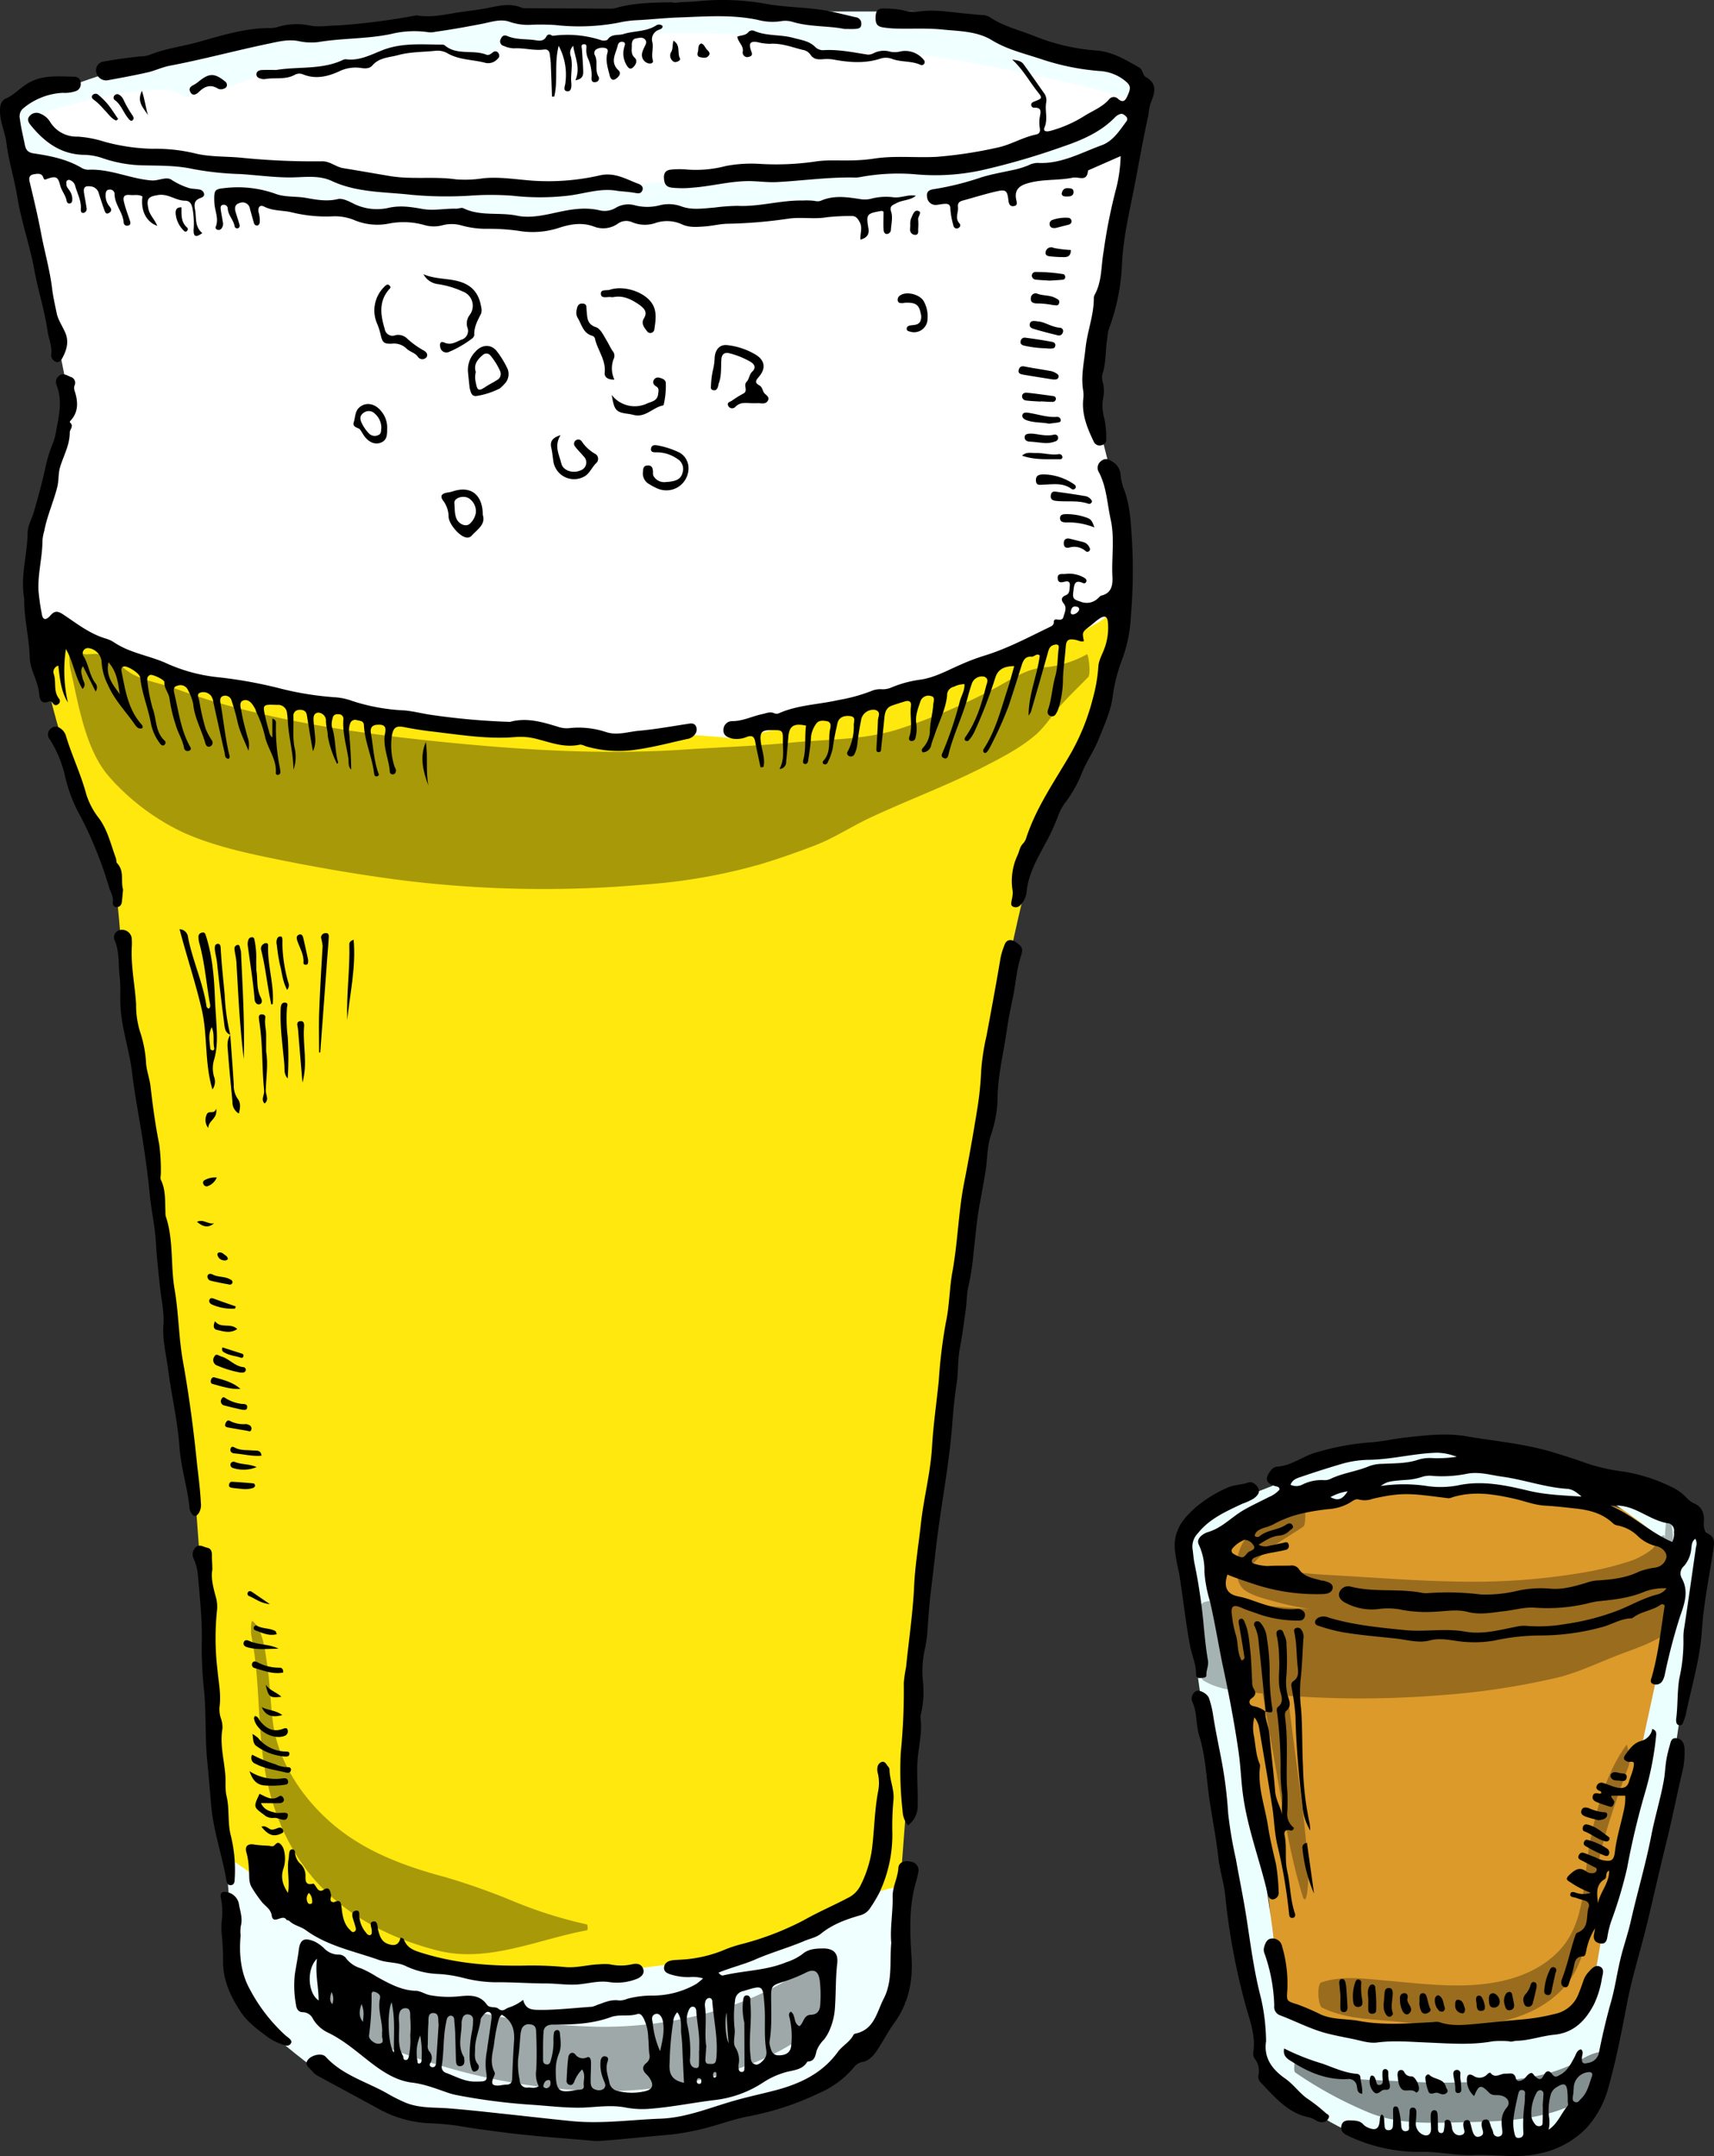 <svg xmlns="http://www.w3.org/2000/svg" viewBox="0 0 425.01 534.67"><rect x="0" y="0" width="425.01" height="534.67" fill="#333333" stroke="none"/><defs><style>.cls-1{fill:azure;}.cls-2{fill:#ffe80d;}.cls-3{fill:#fff;}.cls-4{fill:#dc9a2b;}.cls-5{fill:#ebffff;}.cls-6{opacity:0.34;}.cls-7{opacity:0.44;}.cls-8{opacity:0.3;}</style></defs><title>boilermaker</title><g id="glass"><path class="cls-1" d="M2.17,28.56C8.5,22.67,44.53,12.73,44.53,12.73s23-6.27,27.13-5.17,22-.13,22-.13l30.51-5.34L144.63,4,167.44.55l38.62,2.29s10.46,0,19.31,0S254.07,11,254.07,11l26.79,7.64,1.64,6.9L267.55,38.28s-246.72,3.29-253,.18S2.17,28.56,2.17,28.56Z"/><path class="cls-1" d="M56,460.27,225.5,465l-1,31.54s-8.37,14.09-19.71,19.28-34.66,13.4-54,12.29-43.48-1.82-43.48-1.82-24.08-11.18-24.7-10.47-21.78-15.53-23.13-20.34S56,460.27,56,460.27Z"/></g><g id="beer"><path class="cls-2" d="M10.5,160l4.67-4.33s12.66,9.74,27.33,12.54,73.51,12,73.51,12l23.82,3.8,48.34-3.8,54.66-16,36-17.24s-2.33,19.66-4.66,25.17S263,197,259.1,204.67s-10.6,41.52-10.6,41.52L234.83,346.5l-6.33,51.31-5.3,70.09s-5.1-.1-19.73,7.67-36.7,12.78-55.33,13.11-51.95,3.23-69.21-11-23-17.4-23-17.4l-5-54.85-3.09-41.94s-5.39-21.59-5.72-33.2-6-58.61-6-58.61-6-19-5.65-26.32-2.11-28.68-2.11-28.68L18.17,192.55S9.61,166.58,10.5,160Z"/></g><g id="foam"><path class="cls-3" d="M3.83,38.46s12.44,53.18,13,59.75S8.5,128.68,8.17,136.84s.66,22.5.66,22.5,1.54-4.27,5.49-2.89S38.6,165.46,47,169s57.79,9.43,57.79,9.43,33.34,5.72,35.07,5.58l20.95-1.65c9.41-.74,22.05.9,22.05.9l43.47-11.11s44.53-14.39,48.53-19.78,4-21.59,4-21.59l-7.46-29.56s-1.54-15.69,2.13-21.64,7.32-38.93,7.32-38.93-1.67-13,0-15.14-50.14-12.73-60-12.69S201,13.5,201,13.5s-4-5.19-10.49-4.95-24.21-1-28.51,0S144.5,9.92,138.5,9.93s-14.35-.24-14.35-.24-.32,4.27-1.65,4.62-7.06-.47-9.64-1.77-11.84-2.22-18.13,0-27.19,7.39-28.54,6.14S56.13,23.24,53.78,21,49.34,23.9,46.59,24,46,21.46,35.19,22.5,9.68,28.21,7.32,28.84A6.13,6.13,0,0,0,3.83,32Z"/></g><g id="glass_front_rim" data-name="glass front rim"><path class="cls-1" d="M5,26.65V38.46s19.34,5.77,28.17,8,46,5,46,5l51.41,3L158.39,53s51.25-1.13,55.18-1.54,43.81-8.07,43.81-8.07,15.33-1.7,19.12-4.88,6-12.93,6-12.93l-6.33,1S273.4,31,259.45,34.67,238.07,42.34,230.12,42s-39.64.67-39.64.67-36.76,4-50.37,4S102.3,47,89.4,44.34s-25-3.07-39.46-4.37-30.77-2-34.44-4.3S5,26.65,5,26.65Z"/></g><g id="whisky"><path class="cls-4" d="M301.73,388.25s11.65,77.29,12.59,81,1.2,19.87,1.2,19.87l.6,9.37s10.39,3.74,18,5,38.69,1.5,45.65,0,12.73-5,15.09-8.93,6.49-28.32,6.49-28.32L409,433l5-32.5s1.69-9,1.1-12.25a14,14,0,0,0-2.85-5.85s-6.1-7.89-12.92-9-30.13-5.15-30.13-5.15l-10.28,1.6s-8.23-1.91-12.39-1.6-12.37-.64-12.37-.64-1.52.93-11.21,3.55S300.75,384,300.75,384Z"/></g><g id="shotglass"><path class="cls-5" d="M292,379.51l12.25,88.39s8.05,33.17,8.28,36.64,0,8.18,3,11.57,17.84,13.26,23.66,14.08,35.39,4.56,40.6,1.81,13-5.26,15.09-9.5,18.38-74.27,18.38-74.27l6.25-42.48,3.69-25.68s-4.43-4.82-5.43-4.82S396,368.51,396,368.51l2.53,3.26s7.7,5.06,12.06,8.77,4.59,11.35,4.59,11.35l-2.72,16.36-7.25,33.43-5.9,26.22-4.69,27s2.16,4-8.25,6.43-35.35,3-41.76,3-27.74-4-28.07-5.62,0-12.58-1.06-20.67-6.74-43.42-6.74-43.42l-7-41.58s-6.33-8.21-1-10.6,37.1-11.6,37.1-11.6l18.33-1,25.1,1.31,14.76,2.2s-5.46-8.44-6-8-24.61-6.83-29.2-7.08-19.44-2-28.8,3-27.29,11-31.29,13.25S292,379.51,292,379.51Z"/></g><g id="shade"><path class="cls-6" d="M205.45,485.54c-4.59.92-8.28,4.45-12.33,6.65a79,79,0,0,1-13.75,5.87,99,99,0,0,1-30.61,4.55A147.66,147.66,0,0,1,115,498.17c-11.53-2.76-22.74-7-34.35-9.3-1.11-.22-1.58,6.81-.69,10.32a5.83,5.83,0,0,0,.46,1.33l.08.05a1.36,1.36,0,0,0,.45.47l-.12-.25c.59.39,1.23.84,1.86,1.2a70.17,70.17,0,0,0,8.74,4c6.12,2.41,12.26,4.69,18.59,6.48a149,149,0,0,0,36.77,6.07,100.7,100.7,0,0,0,31.49-4c10-3,22-7.82,27.86-16.92C206.9,496.33,207.48,485.13,205.45,485.54Z"/><path class="cls-6" d="M269.52,162.25a26.26,26.26,0,0,1-10.66,3.26c-4.21.28-8.2,3-11.87,5a149,149,0,0,1-24.27,10.34c-8.57,2.7-17.64,2.44-26.52,3.31s-17.66,1.13-26.47,1.72c-20.11,1.35-39.84.14-59.87-1.87-18.31-1.83-37.07-4.48-54.82-9.47-3.94-1.11-7.84-2.41-11.68-3.82-3.28-1.19-6.92-1.76-10-3.28-2.87-1.39-5.55-4.67-8.72-5.17s-4.31,1.28-6-2.57c-.67-1.55-1.07.65-1.22,1.18a13,13,0,0,0,.22,5.81c1.89,8.41,3.62,19.31,9.43,25.94a56.91,56.91,0,0,0,18.42,13.84c6.7,3,14,4.73,21.23,6.23,10.43,2.16,20.94,4,31.5,5.41a284.23,284.23,0,0,0,61.71,1.24,140.38,140.38,0,0,0,28.54-5c4.5-1.34,9-2.94,13.42-4.62,4.91-1.87,9.24-4.79,14-7,9.44-4.42,19.22-8,28.51-12.81,4.3-2.22,8.71-4.51,12.41-7.69,2.45-2.12,4.06-4.92,6.21-7.31s4.51-4.65,6.81-7C270.57,167.17,269.88,162.07,269.52,162.25Z"/><path class="cls-6" d="M145.51,477.23a108.83,108.83,0,0,1-18.11-5.7,167.12,167.12,0,0,0-16.91-6c-10.37-2.77-20.45-6.49-28.62-13.71-7.23-6.39-13-15.21-14.22-24.9-.59-4.76-.71-9.56-1.43-14.31-.47-3.07-1-8.53-3.57-10.57-.55-.44-.41,3.14-.35,3.45,2.48,12.25,1.28,24.84,4.1,37,2.37,10.25,7.08,19.75,14.84,27s17.19,11.63,27.2,14.2c12.51,3.2,24.87-2.75,37.11-5C145.79,478.65,145.76,477.28,145.51,477.23Z"/><path class="cls-7" d="M397.38,508.8c-3.12.26-4.89,1.88-7.73,3.22a37.24,37.24,0,0,1-7.41,2.53c-7.12,1.67-14.61,1.72-21.88,1.9-6.87.16-13.72-.42-20.53-.65a46.17,46.17,0,0,1-18.65-4.72c-.12-.05-.52,2.53,0,2.88a99.84,99.84,0,0,0,18,9.82c6.82,2.87,14.11,2.74,21.44,2.57s14.75-.2,21.87-1.87a36.38,36.38,0,0,0,8.82-3.2c3.27-1.74,4.6-3.36,6.39-6.74C398,513.94,398.5,508.7,397.38,508.8Z"/><path class="cls-8" d="M403.31,432.7c-4.95,6.72-7.41,15.75-9,23.82-1.87,9.38-.81,20.38-8.09,27.63-6.73,6.71-16.64,8.34-25.75,8.22-5.44-.07-10.86-.68-16.28-1.16-5.63-.49-11.05-1.37-16.54.38-1.16.36-.85,5.8.16,6.28,5.29,2.58,10.85,2.79,16.63,3.3,5.41.47,10.84,1.07,16.27,1.15,9.18.12,18.84-1.63,25.78-8.09,6.46-6,7.48-14.85,8.36-23.17,1.25-11.79,5-22.3,9.08-33.34C404.22,436.84,403.56,432.36,403.31,432.7Z"/><path class="cls-8" d="M412.92,391.3h-.33c.17-.25.33-.5.48-.76,2.34-4.17,2.08-9.6,1.09-14.11-.77-3.5-1.43,4-1.27,5-.39-2.36-2.11,1.78-3.22,2.73a18.59,18.59,0,0,1-6.51,3.31,81.71,81.71,0,0,1-12.09,2.75,161.66,161.66,0,0,1-28.74,2c-9.36-.11-18.7-.79-28-1.36-4.49-.27-9-.45-13.48-1.05-2.81-.38-6.91-.8-10-2.17,3.38-3.81,8-6.11,12.34-9.06.74-.49.6-5.93-.32-5.9-5.54.21-12.15,5.56-14.84,10.23-1.58,2.75-2.17,8.09-.13,10.71,1.48,1.9,5.82,2.85,8,3.49a64.77,64.77,0,0,0,8.83,1.87q-5.67-.29-11.32-.82c-4.65-.45-10.28-2.21-14.79-.86-3.3,1-2.79,17.9-.1,19.51,4.13,2.47,8.84,2.58,13.57,3.07l1,.09c1.05,6.1,2.15,12.2,3.22,18.29,1.86,10.62,3.45,21.37,6.61,31.7,1,3.27,1.42-1.67,1.49-4.31a5.68,5.68,0,0,0,0-.59c-.46-11.85-2.48-23.76-3.94-35.53-.37-3-.77-6-1.15-9q3.82.28,7.65.44a245.9,245.9,0,0,0,29.86-.55A185.39,185.39,0,0,0,386.29,416c4.92-1.21,9.74-3.52,14.49-5.38,4.4-1.72,9.05-3.08,12.87-5.92C415.27,403.51,415.24,391.5,412.92,391.3Z"/></g><g id="outline"><path d="M313.76,424.38c-.15,2,.87,3.74,1,5.67.43,4.71,1.05,9.4,1.42,14.11.18,2.33,1.51,4.26,1.94,6.52-.58-2.06.08-4.13-.27-6.22a42.84,42.84,0,0,1-.3-6.52,115.54,115.54,0,0,0-.82-12.88c-.08-.61-.34-1.35.17-1.76,1.33-1.06,1-2.35.62-3.6-.78-2.78-.13-5.59-.34-8.39a28.76,28.76,0,0,0-.49-5.23c-.19-.7-.42-1.57.39-1.84,1.09-.38,1.11.8,1.46,1.41A4.86,4.86,0,0,1,319,408a56.8,56.8,0,0,1,0,7.38,14.41,14.41,0,0,0,.21,4.72c.34,1.46,1.32,2.88-.33,4.25-.33.28-.28,1.19-.2,1.77.72,5.51.24,11.05.41,16.57a43,43,0,0,1,.09,6.81,4.31,4.31,0,0,0,1.67,3.78c-.24.84-.7.7-1.12.6-1-.25-1.37.46-1.21,1.18.64,2.93,0,5.92.65,8.87.82,3.49.74,7.16,1.93,10.6.18.5,0,1.11-.72,1.09-.5,0-.67-.37-.72-.89a130.59,130.59,0,0,0-2.94-17.27c-.71-3.07-.76-6.22-1.24-9.31-1-6.49-2.15-13-3.23-19.44a5.43,5.43,0,0,0-1.22-2.83,10.39,10.39,0,0,0-.11,4.57c.44,2.33.47,4.74,1.44,7a1,1,0,0,1,.09.51c-.68,5.11,1.2,9.89,1.95,14.8.49,3.2,1.26,6.36,2,9.51a50.3,50.3,0,0,1,.65,6.81,1.66,1.66,0,0,1-1.4,1.95c-.91.06-1.2-.86-1.38-1.66-1.89-8-4.84-15.73-6-23.88-.53-3.63-.61-7.32-1.14-11-1.08-7.48-2.51-14.88-4.1-22.26C302,407.11,301.17,402,300,397a32.73,32.73,0,0,1-1.35-7.16,15.18,15.18,0,0,0-1.41-6.83c-.74-1.53,1.21-2.75,2.26-3.06,3.44-1,5.76-3.61,8.66-5.34,2.06-1.22,4.32-2.24,6.48-3.36a7,7,0,0,0,2.65-1.87c-.05-.57-.39-.66-.73-.75-2.66-.62-3.1-1.91-1.42-4a2.22,2.22,0,0,1,1.53-.92c3.61-.21,6.4-2.63,9.79-3.55a63.6,63.6,0,0,1,13.12-2.45c3-.17,5.89-.89,8.85-1.21,5-.56,10.14-1.18,15.1-.33,7.22,1.24,14.57,1.84,21.61,4,2.76.84,5.51,1.69,8.21,2.69a48.18,48.18,0,0,0,9.47,2.11,42.12,42.12,0,0,1,11.69,3.79,12.72,12.72,0,0,1,3.45,2.4,6.35,6.35,0,0,0,2,1.62c2.05.81,2.67,2.51,2.55,4.46-.08,1.4-.09,2.52,1.35,3.3,1.26.69,1.25,2,1.06,3.24-1,6.84-2.47,13.66-2.91,20.53-.47,7.17-2.56,13.93-4,20.87a14.41,14.41,0,0,1-.78,2.23.73.73,0,0,1-.87.42.79.79,0,0,1-.68-.7,2.6,2.6,0,0,1-.06-.78c.46-3.38.23-6.79.81-10.2a41.5,41.5,0,0,0,1-9.9,14.08,14.08,0,0,1,.25-2.88c1-6.59,1.92-13.18,2.87-19.77a2.36,2.36,0,0,0-.18-2c-.89.64-.88,1.6-1,2.48a7.54,7.54,0,0,1-1.81,4.29,2.4,2.4,0,0,0-.6,2.91c1.88,3.26.73,6.47-.35,9.51a143.94,143.94,0,0,0-3.8,14.47,4.93,4.93,0,0,1-.53,1.48,1.86,1.86,0,0,1-2.25.92c-1.13-.4-.59-1.24-.39-2,1.61-5.75,2.21-11.68,3.14-17.44a.66.66,0,0,0-1-.26c-1.94,1.38-4.41,1.58-6.39,2.88-.29.19-.6.49-.91.49-2.63.07-4.83,1.56-7.27,2.18a58.47,58.47,0,0,1-15.5,2.07,53.43,53.43,0,0,0-11.14,1.26,29,29,0,0,1-7,.35c-3-.14-5.93-1.2-9-.39-2.87.76-5.74-.19-8.6-.48-4.32-.46-8.65-.82-13-1.54A43.18,43.18,0,0,1,327,403.2c-.42-.13-.85-.3-.91-.83s.38-.94.83-1.22a3,3,0,0,1,2.54,0c6.14,1.85,12.46,2.45,18.82,3.09,5,.51,10.08-.5,15,.38,4.49.79,8.65-.45,12.91-1.26a8.08,8.08,0,0,1,2.35-.16,38.18,38.18,0,0,0,9.68-.47,59.38,59.38,0,0,0,13.57-3.59c3.12-1.32,6.12-3,9.45-3.81a4,4,0,0,0,2-1.46,13.9,13.9,0,0,0-5.52.87c-3.61,1.53-7.42,1.95-11.25,2.34a16,16,0,0,0-2.07.37,42.71,42.71,0,0,1-13.83,1.23c-2.59-.17-5,.59-7.56.87-3.05.34-6,1-9.14.17-2.83-.72-5.76-.07-8.64,0a32.83,32.83,0,0,1-7.34-.45,17.26,17.26,0,0,0-6.29-.22,13.83,13.83,0,0,1-7.9-1.53c-1.13-.53-2-1.49-1.57-2.67a2.34,2.34,0,0,1,2.82-1.38c5.76,1.46,11.73.41,17.52,1.51a6.29,6.29,0,0,0,1.84.08,66.46,66.46,0,0,1,12.84.35,33.39,33.39,0,0,0,8.86-.85,26.92,26.92,0,0,1,8.06-.62c3.11.37,6.1-.49,9.05-1.35a11.6,11.6,0,0,1,2.55-.63c3.74-.22,7.41-.56,10.89-2.28a22.18,22.18,0,0,1,3.49-.89c.17,0,.35,0,.52-.08a3.16,3.16,0,0,0,2.65-2.58c.09-1.31-1.23-2.45-2.49-2.7a9.88,9.88,0,0,1-4.55-2.44,9.75,9.75,0,0,0-5-2.67,2.28,2.28,0,0,1-1.19-.53c-2.55-2.44-5.76-3.3-9.08-3.67-2.6-.29-5.2-.59-7.83-.74s-5.1-1.16-7.66-1.73c-5.07-1.14-10.15-1.94-15.29-.34a2.53,2.53,0,0,1-1,.24c-8.89-1.12-11.2-1.62-18.78.14a5.66,5.66,0,0,1-3.34.19c-.76-.28-1.46.24-2.16.69a12,12,0,0,1-5.4,1.67c-4.77.53-9.53,1.42-13.81,3.84a13.22,13.22,0,0,1-2.2.8c-1,.37-2.13.75-2.33,2a.94.94,0,0,0,1.33,0c1.9-1.53,4.48-1.43,6.45-2.76.51-.34,1.21-.58,1.61.14s-.28.91-.65,1.25a4.16,4.16,0,0,1-2.53,1.29c-1.92.13-3.46,1.15-5.24,2.27a3.45,3.45,0,0,0,2.8.23c1.12-.19,2.23-.46,3.35-.7.51-.12,1.08-.36,1.29.36a1,1,0,0,1-.81,1.41c-1,.26-2.07.43-3.1.63a20,20,0,0,0-4.56,1.29,1,1,0,0,0-.64.76c-.05.59.41.76.83.82a13.83,13.83,0,0,0,3.1.49c1.84-.15,3.69-.07,5.53-.11A2.22,2.22,0,0,1,322,389c1.32,2.1,3.55,2.35,5.63,2.94.24.08.53,0,.77.12.94.28,2.14.63,2.06,1.7s-1.16,1.52-2.37,1.55A49.26,49.26,0,0,1,311.45,393c-2.36-.79-4.77-1.56-7.1-2.52-1,3.09-.13,4.87,2.73,5.42a24.4,24.4,0,0,1,3.51,1c3.53,1.24,7.07,2.5,10.92,2.12a2.06,2.06,0,0,1,1.49.38,1.32,1.32,0,0,1,.48,1.64c-.31.82-1,.87-1.75.84a29.37,29.37,0,0,1-9.57-1.58c-1.38-.53-2.81-.92-4.18-1.54-2.26-1-2.88-.46-2.48,2a25.63,25.63,0,0,0,.86,4.39c.75,2.14.33,4.55,1.51,6.63,1-.31.67-1,.59-1.54-.38-2.51-.82-5-1.26-7.53-.09-.54-.18-1.11.49-1.28.52-.12.75.4.92.78,1,2.28,1.16,4.76,1.42,7.19s.31,5.08.47,7.62a3.5,3.5,0,0,0,.24,1.54c.61,1,.9,1.7-.36,2.59-1,.69-.6,1.86.65,2a7,7,0,0,1,2.81,1.3Zm78.41-53.24c-1.32-1.14-2.29-1.85-3.58-1.93-5.44-.35-10.6-2.24-16-3-3-.4-6-1.38-9.1-.68a31.44,31.44,0,0,1-8.1.49,6.23,6.23,0,0,0-2.58.17,15.56,15.56,0,0,1-4.38.82c-4.2.32-4.43.42-6.09,1.5a39.43,39.43,0,0,1,11-.07,23,23,0,0,0,8.11-.07c6-1.3,11.76-.07,17.39,1.27C383.19,370.7,387.4,370.82,392.17,371.14Zm-30.94-9.88a14.41,14.41,0,0,0-4.85-1c-5.7.13-11.24,1.68-17,1.76a25.39,25.39,0,0,0-6.48.95c-3.43,1-6.83,2.09-10.2,3.24-1,.34-2.18.64-2.7,2a3.4,3.4,0,0,0,3.14-.15,10.5,10.5,0,0,1,5.1-1,3.43,3.43,0,0,0,1.54-.25c3.07-1.52,6.53-1.88,9.65-3.19a9.41,9.41,0,0,1,3.33-.6c3-.16,5.95-.05,8.82-1a9.82,9.82,0,0,1,3.91-.41A32.06,32.06,0,0,0,361.23,361.26Zm53.43,21.14a4.63,4.63,0,0,0,.42-2.5,1.8,1.8,0,0,0-1.71-2.18c-3.21-.59-5.86-2.57-8.88-3.68a12,12,0,0,0-5.16-.66C404.83,375.71,409.1,380,414.66,382.4Zm-106.08-.54a7.34,7.34,0,0,0-3,2.17.85.85,0,0,0,.32,1.32,6.2,6.2,0,0,0,1.89.83c1,.14,1.24-1.07,2-1.42.59-.25,1.6-.66,1.11-1.39A2.68,2.68,0,0,0,308.58,381.86Zm21.33-10.59c1.86,1,2.95.6,4.25-1.44A12.5,12.5,0,0,0,329.91,371.27Z"/><path d="M178.17,489.19c.47.64.84.76,1.17.69,5.16-1.23,10.59-1.18,15.58-3.25a13.93,13.93,0,0,0,4-2c1.53-1.35,3.37-1.41,5.18-1.44,2.59,0,3.81,1.19,3.5,3.77-.42,3.5-.3,7-.54,10.52a16.46,16.46,0,0,1-1.51,6.3,10.79,10.79,0,0,1-1.22,2,8,8,0,0,0-1.86,2.82c-.32,1.43-.54,2.59-2.28,2.66-1.22,2.14-3.57,2.08-5.5,2.66a20.27,20.27,0,0,0-5.43,2.49,27.49,27.49,0,0,1-11.91,4.36c-5.29.63-10.53,1.72-15.86,2.15a22.38,22.38,0,0,1-6.27-.26c-3.47-.71-7-.16-10.51,0-4.51.14-8.94-.47-13.4-.74a148.14,148.14,0,0,1-18.26-2.4,15.74,15.74,0,0,1-2-.55c-2.91-1-5.73-2.13-8.83-2.5-3.55-.42-6.59-2.23-9.4-4.31-3.7-2.75-7.07-5.92-11.3-8a8.73,8.73,0,0,1-3.89-3.45A2.84,2.84,0,0,0,75.08,499c-1,0-1.51-.69-1.66-1.7a26.26,26.26,0,0,1-.32-7.61c.31-2.08.75-4.14,1-6.23.35-2.59,1.42-3,3.87-2a9.76,9.76,0,0,1,2.36,1.66,5,5,0,0,0,3.49,1.6,2.29,2.29,0,0,1,2.06,1,7.1,7.1,0,0,0,3.66,2.42,26.69,26.69,0,0,1,3.91,2.09c3,1.64,6,3.33,9.49,3.46,1.37,0,2.42.87,3.72,1.1a25.63,25.63,0,0,0,6.78.31c2.57-.24,5.37-.68,7.27,2,.68,1,2.13.42,2.82,1,1.13.93,1.68.11,2.53-.22a11.37,11.37,0,0,0,3.67-1.94c.63,2.6,2.44,2.47,4.44,2.49,4.22,0,8.39-.5,12.59-.77a5.64,5.64,0,0,0,1.23-.43c1.81-.6,3.54-1.48,5.58-1.13a5.27,5.27,0,0,0,2-.43,23.78,23.78,0,0,1,6-.79A21.73,21.73,0,0,0,172.65,492a16.78,16.78,0,0,0,1.69-1.38,8.71,8.71,0,0,0-3.38-.32,14.71,14.71,0,0,1-4.43-.59c-.94-.29-2-.65-1.86-1.86s1.19-1.64,2.3-1.75c1.31-.12,2.63-.13,3.93-.3a32.45,32.45,0,0,0,9.07-2.41,30.44,30.44,0,0,1,3.75-1.23,71.77,71.77,0,0,0,15.65-6c3.52-2,7.19-3.56,10.74-5.43a6.88,6.88,0,0,0,3.31-3.23,29.36,29.36,0,0,0,2.7-8.28c.72-5.05.67-10.16,1.66-15.17a10.75,10.75,0,0,0-.08-4.19,3.34,3.34,0,0,1-.08-1.8,1.67,1.67,0,0,1,1-1.12c.62-.2,1,.3,1.27.71s.66.73.67,1.11c0,2.53,1.2,4.9,1,7.49a69.32,69.32,0,0,0-.29,8.41A33.57,33.57,0,0,1,218,469.47a37.57,37.57,0,0,1-2.28,3.78A4.2,4.2,0,0,1,213.2,475c-3.44,1-6.8,2.21-9.67,4.56-1.11.9-2.71,1.19-4.06,1.77-4,1.7-8.26,2.87-12.26,4.63C184.32,487.21,181.24,487.92,178.17,489.19Zm-33.82,24a8.55,8.55,0,0,0-2,3.16c-.18.37-.49.79-1,.7a1,1,0,0,1-.85-1.17c.1-1.92.17-3.85.43-5.76.12-.9,1-1.46,1.72-.66a2.29,2.29,0,0,0,2.9.74c.87-.34,1,.72,1,1.44,0,1.48-.1,3-.09,4.46,0,.89.11,1.81,1.2,2.09a2.1,2.1,0,0,0,2-.17c.83-.78.23-1.57-.06-2.4a9.5,9.5,0,0,1-.66-4.65c.1-.61.51-1.21,1.26-1s.62.81.45,1.31c-.6,1.79.08,3.45.46,5.15a2.58,2.58,0,0,0,2.08,2.11,14.35,14.35,0,0,0,6.77.06c1.83-.44,2.21-1.46,1.23-3.09a5.85,5.85,0,0,0-1-1.2c-.95-.94-.95-1.93.07-2.7a2.13,2.13,0,0,0,.74-2.31c-.16-1.31-.11-2.63-.26-3.94a11.7,11.7,0,0,0-1.13-4.82c-.37-.64-.78-1.33-1.59-1.07-2.14.67-4.42,0-6.5.73-4.7,1.74-9.59,1.89-14.5,1.88-1.28,0-2.15.59-2.24,1.74-.17,2.35-.11,4.72-.12,7.08,0,.57.24,1,.91,1.06s.88-.48,1-1a16.09,16.09,0,0,0,.68-4.67,11.18,11.18,0,0,1,.1-2.09.84.84,0,0,1,.91-.77c.38.05.54.41.57.77.15,1.66.44,3.33-.19,4.95a10.81,10.81,0,0,0-.83,3.84c-.07,5.95.77,6.1,5.43,5.26.25,0,.52,0,.78-.07a.77.77,0,0,0,.75-.89C144.57,516,145.31,514.67,144.35,513.2Zm53.9-10.72c1.05-.79,1-2.77,2.76-2.82,2.05-.05,2.37-1.5,2.41-3a31.64,31.64,0,0,0-.15-5.51c-.35-2.45-1.49-3-3.67-1.84a37.59,37.59,0,0,1-5.87,2.3c-2.23.76-2.51,1-2.52,3.34,0,3.76.23,7.53-.38,11.27a2.43,2.43,0,0,0,.06,1c.32,1.19.54,2.49,2.2,2.49,2,0,3.08-.88,3.13-2.73a20.28,20.28,0,0,0-.42-6.54c-.17-.56-.37-1.14.32-1.56C197.41,499.81,196.65,501.77,198.25,502.48ZM118,516.21c2.79,0,2.94-.09,2.49-2.82a16.22,16.22,0,0,1,.24-4.72c.34-2.61.78-5.21,1.11-7.82.08-.66.19-1.61-.56-1.88s-1.32.62-1.8,1.2a1.44,1.44,0,0,0-.3.72c-.27,2.44-1.39,4.73-1.38,7.21,0,1.28-.3,2.61.68,3.78a1.11,1.11,0,0,1-.5,1.76c-.83.37-1-.46-1.16-1a9.61,9.61,0,0,1-.38-2.59,32.27,32.27,0,0,1,.59-6.28,13.38,13.38,0,0,0,.27-2.88,1.19,1.19,0,0,0-1.05-1.3,1.25,1.25,0,0,0-1.59,1,3.31,3.31,0,0,0-.21,1c.12,2.84-1.13,5.77.58,8.5a1.24,1.24,0,0,1,.09.52c.12.87,0,1.71-1,1.77s-1-.77-1.07-1.51c-.06-2-.09-4-.17-6.06,0-1.31-.15-2.62-.25-3.93,0-.46-.2-.91-.7-1s-1,.29-1.13.84a7,7,0,0,0-.16.77c-.8,3.6-.51,7.3-1.11,10.91a1.53,1.53,0,0,0,1.08,1.65C113,514.93,115.32,516.3,118,516.21Zm66.57-14.59a15.64,15.64,0,0,1-.27-5.78c.1-.52.24-1.08,1-1a.93.93,0,0,1,.77.93c0,.35,0,.71,0,1.05.43,4.24-.46,8.47,0,12.7.12,1.06,0,2.21,1.4,2.48.78.14,2.34-1.36,2.52-2.37a4.11,4.11,0,0,0,0-1.31c-.6-3.66-.13-7.35-.43-11-.42-5.13-.27-5.07-5.29-3.55a2.48,2.48,0,0,0-2,2.34,28.07,28.07,0,0,0-.1,7.09c.17,1.58-.57,3.43.22,4.6a5.77,5.77,0,0,1,.75,4.19,4.36,4.36,0,0,0,.07,1.3.7.7,0,0,0,.8.52.57.57,0,0,0,.54-.49,11.56,11.56,0,0,0,.06-1.56Zm-60.1-2c-.77.52-.79,1.26-1,1.91a43.76,43.76,0,0,0-1,5.68c-.41,2.22-1,4.42.13,6.6.24.45,0,.81-.16,1.22-.78,1.76-.44,2.28,1.43,2.15a14,14,0,0,1,1.55-.21c1.13,0,1.55-.41,1.58-1.54.11-3.16.26-6.31.48-9.47C127.63,503.34,127,501.11,124.43,499.63Zm9.13,17.76a6.76,6.76,0,0,1-.62-4.16c.15-3.15.1-6.3-.05-9.44,0-1-.34-1.65-1.47-1.76a1.83,1.83,0,0,0-2.18,1.41,6,6,0,0,0-.21,1c-.19,2-.28,4-.58,6a18.82,18.82,0,0,0,.39,5.46,1.78,1.78,0,0,0,2.11,1.8C131.72,517.64,132.51,518,133.56,517.39Zm36-.88c-.1-2.08-.19-4-.29-5.89s-.11-4.05-.37-6.05c-.23-1.8.34-3.8-1-5.54a3.71,3.71,0,0,0-1,2.29,75.93,75.93,0,0,0-.9,10.21C165.85,514.1,166.39,515.82,169.56,516.51Zm5.54-9.22c-.09,1.39-.17,2.43-.24,3.48,0,.61.23,1.08.86,1.06s1.5.23,1.75-.72a8.87,8.87,0,0,0,.18-1.56c.28-4.4-.73-8.7-1.05-13.05,0-.45-.15-.93-.66-1s-1,.39-1.09.91a3.3,3.3,0,0,0-.07,1.29C175.26,501,174.66,504.32,175.1,507.29Zm-1.76,1.24h0c0-.43,0-.87,0-1.31.12-2.82-.54-5.57-.72-8.36,0-.5-.15-1.14-.8-1.21s-1,.61-1.2,1.17a5.68,5.68,0,0,0-.21,3.38,29.65,29.65,0,0,1,.66,8.34,2.58,2.58,0,0,0,.22,1.53,1.5,1.5,0,0,0,1.29.79c.75,0,.69-.67.7-1.17C173.36,510.64,173.34,509.59,173.34,508.53Zm-71.62-4a28.08,28.08,0,0,0,0-3.67c-.15-1.08.36-3-1.41-2.83-1.47.14-1.52,1.91-1.42,3.2.24,2.88-.58,5.89,1,8.62.19.32-.06.93.57,1s.74-.39.87-.82A20.08,20.08,0,0,0,101.72,504.54Zm-7-.5c.14-2.59-1.17-5.49-.53-8.51.15-.71-.34-1.14-.94-1.41s-1.13-.34-1.16.45a69.13,69.13,0,0,1-.62,10.16c-.19,1,1.45,2.27,2.58,2.09,1.45-.22.47-1.4.67-2.12A5.84,5.84,0,0,0,94.7,504Zm14-1.88c0,.35,0,.08,0-.17-.2-1.05.25-2.71-1.27-2.76s-1.19,1.61-1.27,2.63c-.13,1.74-.1,3.49-.15,5.23a2.37,2.37,0,0,0,.27,1.52,2.47,2.47,0,0,1,.31,3.12.57.57,0,0,0,.3.86.77.77,0,0,0,1.07-.44,2.15,2.15,0,0,0,.13-.77Zm54.95,6.42c.51-2.38,1.12-4.75.68-7.22-.24-1.31-1-2.19-1.88-1.88-1.16.41-.79,1.48-.66,2.25A22.38,22.38,0,0,0,163.64,508.58Zm-85-22.91c-2.74,2.42-2.44,8.65.3,10.43C79,492.63,78.1,489.33,78.62,485.67Zm19,23.24c-.15-4,.37-8.09-.61-12.35C95.92,499.15,96.22,506.9,97.58,508.91Zm6.59-4.32a10.57,10.57,0,0,0-.78,6.53c0,.26,0,.58.31.63a.63.63,0,0,0,.68-.65A24.53,24.53,0,0,0,104.17,504.59Zm76-5.89c-.71,1.9-.44,6.55.39,8C180.4,503.73,180.27,501.22,180.15,498.7ZM90,501.42c.09-1.34.43-2.7-.37-4.43C89,498.85,89,500.18,90,501.42Zm45.42,16.38c.76,0,1.06-.49,1.09-1.19,0-.36-.06-.81-.46-.79-.81,0-1.16.7-1.31,1.38C134.64,517.58,135.05,517.75,135.41,517.8ZM82.4,497a3.54,3.54,0,0,0-.2-3C81.8,495.34,81.67,496.21,82.4,497Zm94.75,16.83a.94.94,0,0,0-.32.94c0,.28.21.55.51.42s.34-.58.3-.93S177.51,513.78,177.15,513.86Zm-3.25,2.37c0-.35,0-.72-.45-.81s-.61.19-.65.57,0,.7.44.79S173.87,516.64,173.9,516.23Z"/><path d="M277.88,38.71l-7.67,3.37c-.16.07-.41.17-.42.28-.31,2.85-2.24,1.4-3.76,1.7-3.87.78-7.89.27-11.67,1.54-2,.66-2.81,1.9-2.38,3.9.17.8.38,1.45-.6,1.61s-1.24-.61-1.34-1.49c-.26-2.34-.63-2.69-2.94-2.16-2.82.64-5.59,1.52-8.38,2.28-.85.24-1.3.59-1.18,1.67.14,1.31-.81,2.69.37,4,.41.44.13,1.06-.48,1.22s-1-.33-1.07-.88a20,20,0,0,1-.7-3.86c0-1.13-.47-1.39-1.4-1.33-.61,0-1.21.17-1.83.22a2.12,2.12,0,0,1-2.55-2c-.22-1.49.79-1.75,1.92-1.91A71,71,0,0,0,243.27,44c2.42-.76,4.94-1.2,7.42-1.74A22,22,0,0,0,255,41a5.23,5.23,0,0,1,2.27-.6c5.77.34,10.66-2.46,15.8-4.34,2.86-1,4.46-3.56,6.18-5.88a.91.91,0,0,0,.06-1.21c-.43-.39-.91-.93-1.61-.67a3.17,3.17,0,0,0-1.11.68c-3.64,3.8-8.34,5.78-13.16,7.42a177.37,177.37,0,0,1-19.93,5.8,54.16,54.16,0,0,1-16.76,1,51.24,51.24,0,0,0-13.37.7,7.16,7.16,0,0,1-1.3.13c-6.49-.16-12.92.78-19.38,1.12-2.65.14-5.25-.33-7.89-.23-4.4.16-8.67,1.29-13,1.61a25,25,0,0,1-5.26,0c-1.38-.19-1.86-.92-1.91-2.56,0-1.42.8-1.85,2-1.93a20.59,20.59,0,0,1,3.68,0,29,29,0,0,0,9.66-.87,33.54,33.54,0,0,1,8.37-.53,67.66,67.66,0,0,0,13.64-.55c3-.5,6-.23,8.94-.31a41.39,41.39,0,0,0,5.5-.4c5.25-.86,10.52-.21,15.77-.48a107,107,0,0,0,15-2.27c3.33-.66,6.33-2.57,9.71-3.27.83-.17,1.07-.68.94-1.55a8.39,8.39,0,0,1,0-2.87c.27-1.31.42-2.31-1.41-2.23a.69.69,0,0,1-.72-.64c-.05-.53.34-.73.77-.9,2-.77,2.05-.84.81-2.4-2.06-2.57-3.61-5.54-6.3-8,1.22.21,2.2.31,2.8,1.14,1.75,2.39,3.43,4.84,5.15,7.26a2.94,2.94,0,0,1,.47,2.27c-.36,2,.47,4.05-.39,6.12-.53,1.25.81,1.07,1.5.88a31.32,31.32,0,0,0,8.39-3.7c2.11-1.33,4.51-2.19,6.19-4.21a1.47,1.47,0,0,1,2.15,0c1.25,1.1,1.84.35,2.33-.78,1-2.19.76-2.71-1.17-4.14a10.94,10.94,0,0,0-5.78-2,60.28,60.28,0,0,1-14.12-2.84C254.2,13.32,249.74,12.3,246,10s-8.19-2.26-12.38-2.68c-3.66-.37-7.37-.15-11.06-.23a25.14,25.14,0,0,1-3.68-.31c-1.49-.26-1.82-1-1.76-2.66.05-1.45.61-2.1,2.07-2a23.87,23.87,0,0,1,4.45.37,11.79,11.79,0,0,0,4.7.32c3.35-.45,6.66.11,10,.44,1.66.17,3.32.34,5,.48a3.94,3.94,0,0,1,2,.46c3.36,2.33,7.34,3.23,11.06,4.72a50.72,50.72,0,0,0,15.25,3.6c4.2.27,7.43,2.32,10.83,4.23.9.5.87,1.93,1.58,2.33,3.26,1.84,2.14,4.23,1.17,6.74a19.66,19.66,0,0,0-.49,2.83c-1.28,5.7-2.26,11.47-3.37,17.19-1.25,6.43-2.8,12.8-3.15,19.43a51.92,51.92,0,0,1-3.29,16.4,10.52,10.52,0,0,0-.34,2.07c-.53,2.93-.26,6-1.17,8.86a3.68,3.68,0,0,0,0,2.08,8.71,8.71,0,0,1,.1,4.18,11,11,0,0,0,.32,4.94,23,23,0,0,1,.47,5,1.39,1.39,0,0,1-1.09,1.59,1.58,1.58,0,0,1-2-.84c-1.6-3.33-3-6.7-2.62-10.52a7.77,7.77,0,0,0,0-2.1c-.61-3.58.2-7,.57-10.56.43-4.12,2-8,2.06-12.15a2.17,2.17,0,0,1,.15-1C273.3,69.8,273,66,273.65,62.4a134.11,134.11,0,0,1,3.21-16A36.91,36.91,0,0,0,277.88,38.71Z"/><path d="M23.71,171.49l-3.14-6.28c-.79,1.14-.27,2-.11,2.89s1.08,1.68,0,2.76c-1.91-3.16-2.31-6.8-4.12-9.91a35.56,35.56,0,0,0,.5,13.28c-1.7-2.76-2-5.88-2.37-9.15a1.59,1.59,0,0,0-1.11,2.14c.62,2-.17,4.26,1.3,6.07a.91.91,0,0,1-.29,1.37.76.76,0,0,1-1.16-.13c-.27-.37-.55-.79-1-.59-2.18.87-2.38-.68-2.53-2.12-.31-3.08-2.25-5.76-2.31-8.85C7.25,158.24,6,153.62,6,148.9a3.08,3.08,0,0,0,0-.53c-1-5.45.78-10.76.85-16.16,0-1.86,1.05-3.52,1.56-5.28,1-3.54,2-7.08,2.78-10.68a34.88,34.88,0,0,1,2-6.52,15.23,15.23,0,0,0,.8-3.28c.7-3.59,1.47-7.21.08-10.83a2,2,0,0,1,.53-2.4c1.05-.87,1.92-.15,2.9.25a1.5,1.5,0,0,1,1,2.08c-.31.84.06,1.44.25,2.18.6,2.27.57,4.5-1.1,6.41-.18.2-.46.48-.27.64,1,.92-.08,1.68-.08,2.46,0,3.2-1.6,5.84-2.44,8.74-.42,1.49-.26,3.22-.67,4.84-.93,3.65-2.5,7.1-3.21,10.81a13.46,13.46,0,0,0-.45,2.31c0,4.14-1.14,8.16-1,12.32a53.25,53.25,0,0,0,.84,6c.22,1.54,1.05,1.61,2.1.4s1.8-1.21,3.2-.28c3.39,2.26,6.61,4.83,10.64,6a7.73,7.73,0,0,1,2.1,1c3.86,2.56,8.5,3.19,12.62,5a41.09,41.09,0,0,0,13.37,3.6,112.23,112.23,0,0,1,15.49,2.86,77.15,77.15,0,0,0,12.91,2.06,15.58,15.58,0,0,1,4.61.95,48.14,48.14,0,0,0,12.8,2.32c2.45.21,4.82.88,7.26,1.19A172.26,172.26,0,0,0,126,179a1.84,1.84,0,0,0,.52,0c4.28-1.16,8.27.15,12.29,1.37a6.38,6.38,0,0,0,2.61.17,21.61,21.61,0,0,1,9.06,1.07c2.72.79,5.4-.17,8.08-.4,4.09-.37,8.13-1.12,12.19-1.73.75-.12,1.42-.14,1.82.62a1.93,1.93,0,0,1-.24,2,2.9,2.9,0,0,1-2,1.17c-4.1.91-8.18,2-12.32,2.59a29.23,29.23,0,0,1-12.54-.73c-.59-.18-1.23-.56-1.76-.45-3.72.81-7.13-.54-10.59-1.42a15.68,15.68,0,0,0-5.22-.49c-6.86.59-13.59-.52-20.36-1.32-2.44-.28-4.84-.64-7.24-1.12-2.19-.44-2.81.13-3.17,2.36a17.45,17.45,0,0,0,.66,7.29c.11.41.47.75.38,1.23s-.21.71-.59.79a.69.69,0,0,1-.92-.66c-.24-3.21-1.85-6.23-1.16-9.6.34-1.69-.35-2.14-2.08-2C91.88,179.87,91.8,181,92,182c.54,3.1.7,6.27,1.67,9.3.15.48.61,1.05-.24,1.22-.55.11-.63-.44-.69-.89-.51-4-2.31-7.73-2.5-11.79-.06-1.14-1-1.06-1.71-1.25a1.3,1.3,0,0,0-1.7.81,5,5,0,0,0-.22,2.59c.24,2.94.45,5.88.47,8.86-.84-.78-.56-1.85-.7-2.77-.49-3.18-1.45-6.31-1.24-9.59a1.14,1.14,0,0,0-1.2-1.37c-.82-.07-1.37.22-1.48,1.1a4.25,4.25,0,0,0-.16,2.07c1,2.83.68,5.9,1.55,8.77,0,.09-.18.26-.27.39a26,26,0,0,1-2.3-6.89c0-1.33-.49-2.57-.45-3.91a2,2,0,0,0-2-1.93c-1.17.23-1.12,1.22-1.07,2.1.08,1.31.27,2.62.38,3.93a6.46,6.46,0,0,1-.54,3.55c-.4-2.22-.73-4-1-5.84-.18-1-.34-2.08-.51-3.12s-.93-1.39-1.92-1.3a1.41,1.41,0,0,0-1.41,1.58c.08,2.63-.23,5.27.3,7.89a9.42,9.42,0,0,1-.3,5.38c0-3.93-1.1-7.72-1.36-11.6-.06-.79-.1-1.58-.22-2.36a2.21,2.21,0,0,0-2.46-2.12c-3.66-.12-3.66-.21-2.85,3.34.28,1.2.6,2.38.93,3.57a2.11,2.11,0,0,0,.74,1.17v-4.68c1,.28.91,1,.88,1.52a49.53,49.53,0,0,0,.93,10.46,8.17,8.17,0,0,1,.18,1.29.68.68,0,0,1-.65.69.45.45,0,0,1-.49-.49c.25-3.29-1.9-5.85-2.64-8.84a26.75,26.75,0,0,0-2.16-6.19c-.12-.24-.15-.51-.27-.75-.62-1.21-1.53-2.61-2.89-2.23s-.67,2-.5,3.06c.34,2.06.93,4.09,1.47,6.12a5.83,5.83,0,0,1,.2,3.31c-1-2.5-2.24-4.85-2.78-7.5a47.83,47.83,0,0,0-1.37-4.81,1.65,1.65,0,0,0-2-1.29c-1,.25-.9,1.15-.75,1.95.75,4.15,1.13,8.35,2.1,12.46.1.42.33.83-.12,1.21-1-.09-.86-1-1-1.58-.94-4.1-1.84-8.21-2.75-12.32a3.68,3.68,0,0,0-.59-1.72,2.47,2.47,0,0,0-2.63-.81c-1.09.34-.43,1.29-.31,2a58.51,58.51,0,0,0,1.57,6.91,15.9,15.9,0,0,0,1.6,3,1,1,0,0,1-.58,1.49c-.6.16-.94-.31-1.09-.87-.91-3.28-2.69-6.28-3-9.76a12.88,12.88,0,0,0-1.31-3.43A2,2,0,0,0,44,170.06c-1.11.19-.95,1.18-.77,1.91,1.06,4.4,1.6,9,3.8,13,.2.38.58.81,0,1.13a.9.9,0,0,1-1.4-.68c-.38-2-1.54-3.73-2.07-5.68a36.66,36.66,0,0,1-1.51-6.39c-.14-1.47-1.39-2.61-1.29-4.22,0-.58-3-2-3.56-1.74-.82.38-.74,1.14-.62,1.83a39.21,39.21,0,0,0,1.27,6.42c1,2.68.63,5.85,2.94,8a.66.66,0,0,1,.05,1c-.43.47-.85.13-1.1-.19a12,12,0,0,1-2.35-5.22c-.7-3.79-2.23-7.38-2.64-11.24-.1-1-3-2.81-3.92-2.72-.71.08-.8.63-.7,1.17.93,4.69,1.62,9.48,5,13.26a.76.76,0,0,1,.19.85c-.85.38-1.41-.19-1.85-.83-2.27-3.29-5.12-6.14-6.74-9.94A14,14,0,0,1,25.19,164a3.76,3.76,0,0,0-3.35-3.29,1.31,1.31,0,0,0-1.06,2.11c1.23,2.06,1.38,4.54,2.8,6.5A1.68,1.68,0,0,1,23.71,171.49Zm6,.68c-.45-2.69-.63-5.47-2.81-7.93C26.16,167.73,28.08,169.9,29.73,172.17Z"/><path d="M188.58,190.3c-.44-2.12-.92-4.24-1.32-6.37-.22-1.21-.7-1.64-2-1.22a6.46,6.46,0,0,1-3.61.47c-1.17-.28-2.33-.75-2.26-2.15a2.16,2.16,0,0,1,2.21-2.2c2.63,0,4.93-1.22,7.41-1.74,1-.21,2-.71,3.06-.18a1.36,1.36,0,0,0,1,0c4.72-2.11,9.9-2.18,14.84-3.31a41.94,41.94,0,0,0,8.09-2.21,5.66,5.66,0,0,1,2.56-.47,5.31,5.31,0,0,0,2.33-.37,28.15,28.15,0,0,1,7.32-2c3.63-.52,6.78-2.35,10.07-3.76a53.32,53.32,0,0,1,5.63-2.14c5.72-1.73,11-4.55,16.32-7.12.54-.26,1.12-.53,1.08-1.32a.54.54,0,0,1,.67-.59c.71.06,1.49.27,1.73-.69s.95-2.17.06-3.26c-.77-.93-.56-1.63.49-2.05s.9-1.37,1-2.22-.11-1.4-1.15-1.17c-.77.17-1.71.48-1.83-.73-.14-1.45,1.07-1.09,1.86-1.16a7.31,7.31,0,0,1,4.81,1c.31.21.55.47.42.87a.59.59,0,0,1-.85.37c-2-.93-2.16.37-2.34,1.81-.26,2-.12,2.23,1.75,2.81a4,4,0,0,0,4.37-.87c.25-.24.52-.57.82-.64,2.6-.61,2.82-2.75,2.72-4.72-.24-4.72.6-9.48-.43-14.13-.86-3.9-1-8-2.88-11.65a2.09,2.09,0,0,1,.48-2.84c1-.83,1.89-.52,2.86.16a4.09,4.09,0,0,1,2,3.26,13,13,0,0,0,1,4c1.36,3.84,1.53,7.86,1.8,11.88a133.42,133.42,0,0,1-.26,19.18,35.69,35.69,0,0,1-2.06,10.45,40.26,40.26,0,0,0-2.43,9.36c-.48,3.8-2.1,7.15-3.48,10.64-1.25,3.14-3.25,5.85-4.42,9.05a31.53,31.53,0,0,1-3.94,6.79,12.29,12.29,0,0,0-1.63,3,50.5,50.5,0,0,1-3.24,7.06c-1.92,3.64-4.09,7.3-4.61,11.58a5.69,5.69,0,0,1-1.48,3.59,1.6,1.6,0,0,1-1.89.51c-.74-.36-.41-1.08-.37-1.65a8.47,8.47,0,0,0,.27-2.07,15.08,15.08,0,0,1,1.26-9.21c.41-1,.52-2,1.34-2.8a3.4,3.4,0,0,0,.75-1.37c2.37-7.23,6.64-13.45,10.45-19.92A54.73,54.73,0,0,0,271,173.15a39.64,39.64,0,0,0,1.34-7.7c.06-1.68,1-3.17,1.55-4.72a14.82,14.82,0,0,0,.85-6.21c-.1-1.71-.77-2-2.15-1.09-.79.54-1.51,1.2-2.27,1.8-2,1.54-2,1.53-1.55,3.76-.73.25-1.36-.17-2-.3-1.78-.35-2.37-.05-2.5,1.65-.19,2.71-.62,5.4-.69,8.13a24.34,24.34,0,0,1-1.12,7.22,5.75,5.75,0,0,1-.82,1.62,1.06,1.06,0,0,1-1.22.23,1,1,0,0,1-.64-1,.74.74,0,0,1,0-.26c1-2.78,1.1-5.76,1.88-8.54.67-2.35.54-4.68.86-7,.14-1-.53-1-1.17-.81-1,.24-1.27,1-1.52,1.94-1.36,4.89-2.78,9.77-4.19,14.65a5.28,5.28,0,0,1-.59.94c0-5.36,2.18-10,2.77-14.93-.85-.6-1.33.37-2,.31-1.59-.14-2.11.94-2.5,2.19-1.08,3.41-2.13,6.82-3.28,10.21a90.84,90.84,0,0,1-4.55,10.06,6,6,0,0,1-.7,1.1c-.22.27-.57.51-.87.15a.77.77,0,0,1-.06-.72c3-4.54,4.28-9.75,5.94-14.82.63-1.91,1.13-3.86,1.69-5.82-2.49,0-4.06.81-4.69,2.87a114.85,114.85,0,0,1-5.09,13.22,8.62,8.62,0,0,1-1.58,2.4c-.12.13-.5.11-.71,0s-.3-.41-.18-.66a5.74,5.74,0,0,1,.43-.66c2.49-3.69,3.75-7.86,4.82-12.11.22-.86.86-1.94-.46-2.45a2.67,2.67,0,0,0-3,1.59c-.45,1.24-.79,2.51-1.14,3.78-1.31,4.74-3.56,9.17-4.71,14-.16.67-.49,1.21-1.28.76-.55-.32-.43-.72-.17-1.31A89.94,89.94,0,0,0,238,173.91c.38-1.39,1.25-2.68,1.15-4.25a6,6,0,0,0-2.63.65,2.11,2.11,0,0,0-1.68,2.19c-.34,3.5-2.1,6.66-3.17,10a23.15,23.15,0,0,0-.75,2.22,2.19,2.19,0,0,1-2.11,1.86c-.58-.71,0-1,.28-1.4a6.4,6.4,0,0,0,1.48-3.59c0-2.3.69-4.51.83-6.78.05-.81.63-2-.6-2.21A2.1,2.1,0,0,0,228.2,174c-.57,1.75-1.28,3.47-1,5.38A9.17,9.17,0,0,1,227,183a.92.92,0,0,1-1.21.72c-.54-.19-.4-.68-.27-1.11.8-2.49.05-5.07.37-7.59.14-1.07-.54-1.38-1.51-1.08s-2.19.67-3.26,1.06c-1.36.49-1.69,1.65-1.82,2.94-.24,2.53-.52,5.06-.8,7.58,0,.42,0,1-.63,1s-.56-.57-.54-1c.11-2.28.29-4.56.37-6.84,0-.93.9-2.19-.71-2.64a3.09,3.09,0,0,0-3.39,2.15c-.42,2.06-.77,4.13-1,6.22a7.17,7.17,0,0,1-.79,2.75,1,1,0,0,1-1.39.27.76.76,0,0,1-.18-1.14,13.48,13.48,0,0,0,1.47-6.56c0-.84.64-2-1-2.16s-2.75.45-3.05,1.79c-.46,2.06-.9,4.12-1.17,6.21a14.17,14.17,0,0,1-1.23,3.45.71.71,0,0,1-1,.46c-.38-.22-.28-.65,0-.92,2-2.3,1-5.2,1.59-7.78.16-.68.31-1.72-.8-1.93s-2.19-.26-2.82.85a6.73,6.73,0,0,0-1.14,3.17c-.07,1.92-.43,3.83-.68,5.74-.07.47-.31.9-.82.85s-.52-.6-.41-1c.77-2.8.29-5.7.69-8.52-3.14-.65-4.2.11-4.41,3q-.22,3-.53,6a1.69,1.69,0,0,1-1.64,1.76c1.32-2.5.78-4.92.83-7.3s-.3-2.34-2.59-2.34c-2.49,0-3.42.15-2.73,3.84.33,1.77.93,3.49.51,5.3ZM266,152.39a2,2,0,0,0,1.58-1.13c.11-.57-.32-.78-.74-.84-.9-.15-1.19.47-1.31,1.21C265.43,152,265.52,152.31,266,152.39Z"/><path d="M225.15,452.68a6,6,0,0,1-1.34-3.55,90.15,90.15,0,0,1-.46-14.42,157,157,0,0,0,.76-17.35,31.41,31.41,0,0,1,.56-3.89c.67-6.71,1.69-13.39,2-20.12.24-5.19,1.11-10.28,1.67-15.42.7-6.42,2.4-12.7,2.77-19.12.31-5.51,1.13-10.95,1.67-16.42a126.16,126.16,0,0,1,1.78-14.55c.89-4.09.85-8.37,1.61-12.49,1.34-7.33,1.47-14.8,2.91-22.1q1.77-9,3.22-18.08a78.76,78.76,0,0,0,1-9.69,55.81,55.81,0,0,1,1.31-8.56c1.21-6.46,2.41-12.93,3.5-19.42a17.86,17.86,0,0,1,1-3.23c.47-1.29,1.61-1.46,2.76-.64,1.75,1.24,1.87,1.63,1.22,3.7-1,3.1-1.2,6.36-1.83,9.53-.57,2.81-1.19,5.64-1.59,8.49-.76,5.43-2.12,10.75-2.3,16.3a30,30,0,0,1-1.55,9.53c-1.1,3-.94,6.22-1.45,9.33s-1.1,6.17-1.64,9.25c-.63,3.61-.86,7.28-1.33,10.91a61.25,61.25,0,0,1-1.19,8c-.55,2.07-.46,4.33-.79,6.5-.44,3-.79,6.05-1.39,9.06s-.36,5.95-.82,8.9c-.54,3.38-.84,6.81-1.1,10.2-.72,9.53-2.58,18.91-3.76,28.38-.51,4.06-.94,8.15-1.45,12.22-.48,3.82-.73,7.67-1,11.51a45.81,45.81,0,0,1-.8,4.66,24.79,24.79,0,0,0-.25,6.82,24.72,24.72,0,0,1-.41,7.82,3.88,3.88,0,0,0-.19,1.29c.48,3.43-.42,6.77-.7,10.14-.31,3.77.11,7.53,0,11.29A6.07,6.07,0,0,1,225.15,452.68Z"/><path d="M365.53,519.81a5.34,5.34,0,0,1-1.8-3.93c-.05-.89.22-1.89,1.58-1.14a2.62,2.62,0,0,0,3.57-.44,1.2,1.2,0,0,1,.66-.31c1.14,1.59,2.49.21,3.72.25s2.21-.47,2.64,1.2c.22.88,1.07.67,1.75.3s1.07-1.42,2-1.67c.46,0,.57.38.8.63,1.1,1.15,1.69,1.23,2.35-.06s1.37-1.24,2.09-.25,1.27.51,2,.12c1.83-1,2.65-2.74,3.57-4.43.4-.75.56-1.68,1.58-1.87.73.66.25,1.36.22,2-.07,1.46.24,1.71,1.65,1.34a3.15,3.15,0,0,0,2.59-2.62c.85-4.29,1.85-8.54,3.05-12.76,1-3.6,1.5-7.38,2.42-11,.73-2.89,1.72-5.7,2.38-8.62,1.62-7.16,3.73-14.23,5.13-21.44.88-4.56,2.26-9,3.08-13.55.32-1.74.35-3.49.65-5.21A29.17,29.17,0,0,1,414,433c.27-.88.32-2.11,1.69-1.94s1.88,1.17,2,2.41A20.63,20.63,0,0,1,417,440c-1.31,5.7-2.46,11.45-3.86,17.12-1.64,6.59-3.11,13.23-4.7,19.83s-3.76,13.31-5.05,20.13-2.65,13.76-4.54,20.52a24.48,24.48,0,0,1-5.45,10.1,22.48,22.48,0,0,1-12.1,6.43c-5.34,1.14-10.66.09-16,.3-4.11.17-8.15-.8-12.3-.79a41.26,41.26,0,0,1-18.89-4.06c-1.08-.55-1.76-1.21-1.49-2.42s1.22-1.37,2.27-1.32,2.29,0,3.16,1a3.35,3.35,0,0,0,1.08.74c2,.9,2.85.38,3-1.78.05-.5,0-1,.51-1.45.77.54.53,1.39.63,2.12s-.09,1.78,1,1.79c1.29,0,1.11-1.14,1.16-2s0-1.92,0-2.89c0-.43.05-1,.61-1s.69.45.81.9a19.57,19.57,0,0,1,.6,3.89c.05.75.32,1.48,1.26,1.33s.65-.88.67-1.49c0-1,.09-2.11.16-3.16,0-.52,0-1.14.75-1.17.88,0,.92.68.92,1.29,0,.79-.09,1.58-.13,2.37a3,3,0,0,0,1.46,2.89c1.28.74,2.26.24,2.31-1.21,0-1.14-.13-2.29-.08-3.43,0-.58.21-1.35,1-1.26.63.06.68.74.71,1.25.06,1,.05,1.93.08,2.9,0,.6-.07,1.4.71,1.5s.76-.73.85-1.3c.05-.26.05-.52.08-.79,0-.5-.05-1.19.67-1.19s.87.56,1,1.07c.2.67.1,1.41.58,2a1.73,1.73,0,0,0,2.1.64c.8-.32.57-1,.43-1.56a4.12,4.12,0,0,1-.13-1c0-.57.28-1.06.91-1.09s.72.44.85.86c.23.75.37,1.54.66,2.27s.75,1.22,1.62.95,1-.8.75-1.63-.6-2.27.48-2.55c1.41-.35,1.3,1.3,1.77,2.15a4.18,4.18,0,0,1,.36,1,1.19,1.19,0,0,0,1.57,1c.73-.21.77-.81.69-1.49-.24-2-.44-3.82,1.11-5.65,1.18-1.4,0-2.9-1.94-3.07-.84-.07-1.67.13-2.44-.62C367.18,516.82,366.7,517,365.53,519.81Zm18.51,8.3c2.22-1.47,3.07-4,4.7-5.92.17-.2,0-.68,0-1,0-.79,0-1.57-.08-2.35-.13-2.1-.8-2.43-2.57-1.3a3.2,3.2,0,0,0-1.65,2.23,14.44,14.44,0,0,0-.34,5.18A7.62,7.62,0,0,1,384,528.11Zm-6-6.57a11.64,11.64,0,0,0,.08-1.45c-.07-.63.38-1.59-.58-1.77s-1,.77-1.18,1.42c-.38,1.7-.77,3.41-1,5.13a10.85,10.85,0,0,0,.17,4.17c.16.63.3,1.24,1.14,1.14s1.15-.59,1.06-1.46A38.43,38.43,0,0,1,378.06,521.54Zm12-2c0,.75-.28,1.48.51,1.74s1.07-.42,1.5-.82c1.59-1.52,2-3.64,2.69-5.58.3-.8-.23-1.14-1-1a4,4,0,0,0-3.51,3.74C390.18,518.26,390.14,519,390.09,519.49Zm-7.52,2.73c.05-.64.14-1.78.2-2.91a.9.9,0,0,0-.61-1,1,1,0,0,0-1.08.58,10.49,10.49,0,0,0-1.28,6.08,4.13,4.13,0,0,0,.8,1.63,1.23,1.23,0,0,0,1.37.59c.67-.15.61-.74.6-1.27C382.56,524.83,382.57,523.77,382.57,522.22Z"/><path d="M221,481.82c-.33-3.73.43-7.56.34-11.43-.05-2.48,1.28-4.7,1.43-7.19.08-1.39,1.62-1.93,3.12-1.51a2.14,2.14,0,0,1,1.79,2.74c-.33,1.71-.92,3.37-1.24,5.09-1,5.21-.76,10.48-.42,15.72.4,6.1-.74,11.65-4.42,16.64-1.45,2-2.55,4.18-3.89,6.23-.95,1.46-2,2.88-3.9,3.24a3.6,3.6,0,0,0-2.16,1.42,23.14,23.14,0,0,1-8.59,6.32,70.51,70.51,0,0,1-17.17,5.68c-3.27.58-6.44,1.73-9.65,2.62a61,61,0,0,1-11.35,2.1c-5,.4-10.09,1-15.15,1.36a13.47,13.47,0,0,1-2.1.09c-7.78-.68-15.58-1.19-23.32-2.2-3.53-.46-7.1-.92-10.63-1.55a68.89,68.89,0,0,0-7.81-.68,28.66,28.66,0,0,1-12.22-3.66c-5-2.74-10-5.41-15-8.14a5.24,5.24,0,0,1-1.36-1.22c-.7-.8-2-1.46-.83-2.82,1-1.11,3.38-1.61,4.29-.61,4.11,4.5,9.91,6.12,15,8.94a41.29,41.29,0,0,0,4.88,2.47c3.46,1.38,7.06,1.11,10.59,1.38,4.89.38,9.76.94,14.64,1.46,5.29.56,10.58,1.18,15.88,1.7,7.41.74,14.68-.34,22-.6,6.66-.24,12.69-2.93,19-4.65,3-.84,6.13-1.51,9.18-2.3,6.24-1.6,11.89-4.19,15.81-9.59,1.14-1.57,3-2.47,3.9-4.26a.68.68,0,0,1,.42-.29c4.73-.95,5.34-5.31,7.07-8.68C221.36,491.34,220.58,486.55,221,481.82Z"/><path d="M209.36,7.18c-4-.82-8.54-.46-12.88-1.77a6.19,6.19,0,0,0-2.87-.15,14.19,14.19,0,0,1-5.74-.34c-6.53-1.38-13.1-.81-19.66-.59-3.5.12-7,.53-10.49.69a26.16,26.16,0,0,0-4.41.62,52.6,52.6,0,0,1-15.69.56,56,56,0,0,0-5.79-.06,14.06,14.06,0,0,1-5.42-.71c-2.18-.82-4.51,0-6.74.45-3.87.75-7.75,1.45-11.67,2a5.6,5.6,0,0,1-1.56.14,24.07,24.07,0,0,0-9.42.4c-6,1.27-12,1-18,2a14.55,14.55,0,0,1-5-.23c-2.54-.49-4.89.11-7.28.61-8.23,1.71-16.34,3.92-24.6,5.49-1.89.35-3.67,1.23-5.54,1.66-3.25.74-6.53,1.33-9.8,1.94a2.48,2.48,0,0,1-2.86-1.7,2.2,2.2,0,0,1,1.81-2.93c2.93-.54,5.88-.92,8.84-1.26a8.49,8.49,0,0,0,2.32-.31c4-1.68,8.31-2.14,12.44-3.31,5.7-1.61,11.43-3.42,17.48-3.42a7,7,0,0,0,1.83-.21,16,16,0,0,1,8-.45c2.42.53,4.9,0,7.36,0A171.13,171.13,0,0,0,102.79,3.9c.17,0,.35-.13.51-.1,3.62.67,7.09-.23,10.64-.76,2.23-.34,4.49-.57,6.73-1,2.89-.56,5.8-1.39,8.73-.1a3,3,0,0,0,1,.1l20.76.11a4.74,4.74,0,0,0,1.31-.09c6.67-2,13.61-1.16,20.4-1.74a61.14,61.14,0,0,1,16.78.58c4.77.92,9.77.85,14.62,1.63,2.67.43,5.3,1.16,7.95,1.75A1.56,1.56,0,0,1,213.57,6c0,1.11-.92,1.13-1.71,1.18S210.46,7.18,209.36,7.18Z"/><path d="M227.1,48.55c-1.44,1.18-3.3,1-4.84,1.84-1,.53-1.76.67-1.26,2.23.41,1.33,0,2.93-.09,4.41a1.08,1.08,0,0,1-1,1c-.65,0-.8-.68-.83-1.14-.07-1.47,0-2.95,0-4.37a.72.72,0,0,0-.77-.17c-3.31.58-3.56.81-3,4.09.31,1.66-.23,2.48-1.95,3-.12-1.53.6-2.93-.19-4.36-.54-1-1-1.57-2.11-1.51a53.17,53.17,0,0,0-6,.3c-3.22.56-6.52-.13-9.72.38a117,117,0,0,1-15.06,1.24c-1.83.06-3.65.53-5.49.66s-3.87.34-5.7-.52a8.87,8.87,0,0,0-6.69-.28,8.24,8.24,0,0,1-5.65-.24,3.54,3.54,0,0,0-3.51.33,6.29,6.29,0,0,1-6,.73c-3.14-1.15-6.1-.52-9,.45a21,21,0,0,1-9.86.59,53.3,53.3,0,0,0-7.58-.47,22.72,22.72,0,0,1-6.46-.86,8.85,8.85,0,0,0-4.68,0,8.31,8.31,0,0,1-4.4-.06,18.84,18.84,0,0,0-8.81-.38,14.79,14.79,0,0,1-8.77-.93,12.79,12.79,0,0,0-5.41-.85,35.53,35.53,0,0,1-9.92-1c-2.27-.55-4.69-.29-6.88-1.44-1-.51-1.58.19-1.36,1.37a7.18,7.18,0,0,1,.29,2.6c-.07.36-.26.71-.65.74a.76.76,0,0,1-.77-.58c-.34-1.18-.67-2.35-1-3.54a1.83,1.83,0,0,0-2.46-1.5c-1.24.31-1.42,1.17-1.1,2.25s.69,2.17,1,3.27a.64.64,0,1,1-1.24.33c-.23-1.6-1.6-2.73-1.7-4.39a1,1,0,0,0-1.05-1c-.9.09-.74.83-.66,1.43.14,1,.34,1.9.48,2.85a1.77,1.77,0,0,1-.26,1.51A.9.9,0,0,1,54,57c-.4-.09-.65-.42-.51-.76.77-1.87-.08-3.63-.29-5.43a13.82,13.82,0,0,1-.08-1.58c0-2.12.35-2.35,2.42-2.57a27.73,27.73,0,0,1,12.82,1.42c2.33.87,5,.55,7.53,1s5.12.94,7.8.31c1.21-.29,2.57.43,3.76,1a13,13,0,0,0,8.7,1.2c3-.73,5.78-.27,8.59.23s5.58-.15,8.36-.06c.61,0,1.33-.34,1.81-.11,4.25,2.06,8.93.91,13.36,1.85,2.64.56,5.64.07,8.35-.51,4-.87,8-1.83,12.18-.8a5.37,5.37,0,0,0,4-.72,6.05,6.05,0,0,1,4.58-.57,12.22,12.22,0,0,0,6.24,0,9.12,9.12,0,0,1,5.41.31c2.62.94,5.41.47,8.1.27a48.7,48.7,0,0,1,5.77-.43c5.44.26,10.72-1.43,16.15-1.32a17.33,17.33,0,0,1,2.88.08,2.91,2.91,0,0,0,1.55,0c3.24-1.45,6.53-.94,9.84-.43a6.56,6.56,0,0,0,2.61-.08,14.62,14.62,0,0,1,5.5-.39C223.38,49.2,225.16,48.14,227.1,48.55Z"/><path d="M71.4,469.41c.53-2.84-.34-5.64.17-8.42.09-.51.07-1.05.17-1.57s.32-.86.85-.8a.7.7,0,0,1,.56.78,4.21,4.21,0,0,0,1.48,2.94A4,4,0,0,1,75.75,465c0,1.23-.14,2.66,1.92,2.13.18-.05.58.58.81.95.43.67.91,1.11,1.71.59,1.4-.93,1.66.11,1.87,1.1.12.58-.25,1.2,0,1.7a.88.88,0,0,0,1.07.12c1-.37,1.38-.07,1.51,1,.26,2.14.43,4.36,2.14,6,.32.3.58.75,1.09.44s.39-.75.28-1.17c-.2-.76-.47-1.5-.68-2.26s-.24-1.53.63-1.75c1.14-.29,1,.77,1,1.35a6.83,6.83,0,0,0,1.65,4.06c.26.36.58.74,1.06.61s.36-.68.38-1.1c0-.8-.8-2.09.37-2.27s1,1.31,1.21,2.15c.41,1.57.86,3,2.72,3.52,1.68.5,2.48-.11,2.84-1.7.37.19.72.25.79.42.84,2.33,2.66,2.85,4.92,3.54,8.44,2.58,17,3.19,25.74,3a88,88,0,0,1,9.46.39c2.8.23,5.56-.61,8.37-.69a11.48,11.48,0,0,1,2.62,0,12.72,12.72,0,0,0,5.46,0c1.13-.28,2.36-.2,2.82,1.21.36,1.12-.49,2.06-2,2.55a13.28,13.28,0,0,1-6.41.65c-2.64-.42-5.24.38-7.85.58s-5.26-.25-7.89-.25c-4.21,0-8.42-.35-12.62-.29a33.87,33.87,0,0,1-7.8-1.07,31.45,31.45,0,0,0-6.49-1,20.45,20.45,0,0,1-8.07-2.06c-2.07-.9-4.34-.66-6.4-1.4-6.16-2.19-12.71-3.42-18.16-7.4-1.25-.91-2.94-1.15-4.1-2.3-.18-.17-.61-.12-.71-.3-.92-1.51-3.25,1.4-3.63-1-.25-1.65-1.54-2.28-2.39-3.31a32.93,32.93,0,0,1-2.55-3.67c-.88-1.43-.54-3.08-.74-4.62a17.78,17.78,0,0,0-.54-3.88c-.56-1.59.16-2.43,1.82-2.15,1.22.2,2.43.23,3.64.31.43,0,.84.28,1.28,0s.84-1.11,1.55-.51a3.16,3.16,0,0,1,1,1.8,8.1,8.1,0,0,1-.11,4.18C69.5,465.53,70.1,467.47,71.4,469.41Zm5.23,0a2,2,0,0,0-.46,2.09c.1.35.32.68.69.67.63,0,.61-.56.52-1A2.66,2.66,0,0,0,76.63,469.45Z"/><path d="M153.24,47.36c-4.28-.84-8.34.71-12.5,1.18a60.32,60.32,0,0,1-13.63,0,71.83,71.83,0,0,0-10.78,0,95.13,95.13,0,0,1-14.44-.24c-6.55-.74-13.35-.51-19.58-3.4C79,43.33,75.38,44,71.9,44c-4.13,0-8.21-.58-12.32-.84a74.59,74.59,0,0,1-11.75-1.25C43.67,41,39.48,41.1,35.27,41a32.66,32.66,0,0,1-9.55-1.68,15.3,15.3,0,0,0-4.62-.92c-5.76,0-9.93-3-13.4-7.25-.58-.7-1.11-1.51-.38-2.35A2.23,2.23,0,0,1,10,28.19a5,5,0,0,1,2.4,2,7.68,7.68,0,0,0,6.85,3.69,27.51,27.51,0,0,1,6.68,1.28,49.21,49.21,0,0,0,11.94,1.74A41.54,41.54,0,0,1,48.2,38c3.69.94,7.65.75,11.49,1.1A177.87,177.87,0,0,0,79.94,40c1.93,0,3.34,1.41,5.2,1.71,4,.64,7.9,1.35,11.86,2,5.34.83,10.69,0,16,.76a29.06,29.06,0,0,0,6.83-.26c4-.4,8,.27,12,.58a57.28,57.28,0,0,0,17-1.32c3.65-.8,6.45,1,9.52,2.13.57.21,1.31.76.92,1.64s-1.06.71-1.82.6C156.05,47.58,154.64,47.5,153.24,47.36Z"/><path d="M50.17,57.81c-1.51,1.06-2.18,1-2.17-.72a20.75,20.75,0,0,0-.28-5.5c-.27-1.05-.63-1.8-1.84-1.82-2.28,0-4.15-1.79-6.62-1.41s-3,.85-2.47,3.39c.3,1.58,1.57,2.65,2.2,4.26-2.77-1-4.13-3.81-3.67-7.28-.94-.58-2-.27-3-.37-1.5-.15-1.93.34-1.56,1.83s.94,3,1.44,4.5c.18.55.28,1.09-.44,1.25a.83.83,0,0,1-1.1-.8c-.19-2.5-2.22-4.4-2.25-7a1.1,1.1,0,0,0-1.22-1.12c-.95,0-1,.81-1,1.54a4.13,4.13,0,0,0,1,2.67c.48.6.55,1.14-.12,1.55-.85.51-1-.21-1.24-.8-.45-1.32-.9-2.65-1.32-4a2.29,2.29,0,0,0-2.05-1.76c-1.44-.17-1.85.25-1.61,1.75.21,1.21.44,2.41.62,3.63a1,1,0,0,1-.76,1.2c-.76.06-.68-.66-.66-1.15.09-2-.92-3.73-1.41-5.58a2.07,2.07,0,0,0-.93-1.23c-.31-.19-.64-.34-1-.12s-.25.62-.25,1c0,.68.51,1.09.82,1.61a3.56,3.56,0,0,1,.64,2.24c0,.36-.11.72-.48.85-.56.19-.85-.21-.93-.65-.25-1.41-1.27-2.47-1.61-3.87-.49-2-1-2.27-3-1.62-.55.18-.89.55-1.15-.23-.39-1.14-1.34-1-2.2-.86-1.06.13-1.49.68-1.22,1.83,1,4.16,2,8.32,2.8,12.52.87,4.73,2.23,9.35,2.81,14.15.24,2,.73,4.06,1.12,6,.3,1.52,1.36,3.11,2.07,4.68,1,2.21.47,4.26-.58,6.25-.32.62-.85,1.37-1.59,1.13A1.79,1.79,0,0,1,12.68,88c.32-2.1-.63-4-.9-6C11.06,77,9.43,72,8.52,67c-1.1-6.13-3.24-12-4.23-18.16-.72-4.48-2.14-8.87-2.69-13.34C1.26,32.7-.06,30.2,0,27.36c0-1.31.34-2.4,1.39-2.88,2.2-1,3.73-2.82,5.82-4,3.67-2,7.49-1.48,11.3-1.46A1.53,1.53,0,0,1,20,20.63a1.81,1.81,0,0,1-1.31,2,8.27,8.27,0,0,1-3.11.39,16.54,16.54,0,0,0-9.65,3.71,2.62,2.62,0,0,0-1,2.74c.26,2.19.81,4.3,1.23,6.44.29,1.49,1,2,2.45,2.17,4,.6,7.93,1.41,11.49,3.47a3.33,3.33,0,0,0,1.74.55c5.44-.29,10.4,2.23,15.72,2.65,1.72.13,3.59-1,4.88-.22a17.59,17.59,0,0,0,4.4,2.1c.84.23,1.75.2,2.6.37a1.35,1.35,0,0,1,1.15,1c.14.68-.37.91-.88,1.1-1.38.51-1.65,1.33-1.36,2.85C48.77,53.93,48.17,56.15,50.17,57.81Z"/><path d="M32.67,234.92c-.22,4.75.79,9.4,1.08,14.11a22.05,22.05,0,0,0,1,6.91,29.18,29.18,0,0,1,1.48,7.87c.17,1.87.87,3.7,1.1,5.63.55,4.78,1.18,9.54,2.14,14.26a48.06,48.06,0,0,1,.41,7.32c0,.52-.18,1.14,0,1.55,1.27,2.55,1,5.31,1.15,8a4,4,0,0,0,.07,1.05c2,5.91,1.16,12.16,2.2,18.18,1,5.78,1,11.65,2,17.44,1.48,8.18,2.6,16.45,3.45,24.72.36,3.56.89,7.13,1.05,10.72a3.83,3.83,0,0,1-.5,2.53c-.7,1-1.3,1-1.92-.12a2.17,2.17,0,0,1-.33-.71c-.47-5.22-2.16-10.2-2.54-15.48-.47-6.52-2-12.95-2.84-19.44-.48-3.62-1.42-7.2-1.14-10.92.22-3-.47-6-.8-8.91-.43-3.92-.86-7.83-1.09-11.75s-1.15-7.82-1.52-11.76-.92-8-1.52-12c-.91-6.05-2.12-12.06-2.85-18.14-.65-5.4-2.47-10.57-2.85-16-.19-2.62.08-5.22-.23-7.85-.35-2.93,0-5.94-1.18-8.78a1.88,1.88,0,0,1,1.5-2.76,2.42,2.42,0,0,1,2.66,2A15.72,15.72,0,0,1,32.67,234.92Z"/><path d="M313.94,506.19c-.62,4.1,1.42,6.94,4.77,9.29,1.91,1.34,3.3,3.3,5.19,4.76a41.35,41.35,0,0,1,4.75,3.69c.35.36,1.07.52.87,1.16a1.77,1.77,0,0,1-1.59,1.19,2.72,2.72,0,0,1-1.51-.38,6.47,6.47,0,0,0-1.66-.79c-5.39-1-8.58-5-12.1-8.63a2,2,0,0,1-.6-1.93,4.81,4.81,0,0,0-.93-4,2.28,2.28,0,0,1-.34-1.75c.54-3.69-.66-7.17-1.66-10.56a165.4,165.4,0,0,1-5.34-28.39c-.35-3.1-1.34-6.08-1.69-9.19-.53-4.78-1.46-9.5-2.17-14.25-.8-5.36-.95-10.84-2.59-16.07-.84-2.68-.44-5.59-1.65-8.23a2.08,2.08,0,0,1,.93-2.74c.81-.41,2.79.64,3.17,1.77a23.91,23.91,0,0,1,1,4.08c.61,4,1.47,7.93,2.21,11.89a105.32,105.32,0,0,1,1.53,12.5A103.07,103.07,0,0,0,306.45,461c.83,4.74,1.82,9.44,2.57,14.2,1.06,6.83,1.92,13.71,3.68,20.41A50.12,50.12,0,0,1,313.94,506.19Z"/><path d="M374.25,506.22a24.21,24.21,0,0,0-4.1,0c-5.51,1-11,.51-16.53.29-4-.16-8.06-.53-12.09,0-2,.27-4-.44-5.9-.83s-3.91-.77-5.83-1.23c-4.39-1-8.32-3.15-12.48-4.71a2.2,2.2,0,0,1-1.35-2.34,42,42,0,0,0-2.39-12.89,2.48,2.48,0,0,1-.15-1.54c.29-1.05.71-2.18,1.92-2.24a2.37,2.37,0,0,1,2.54,1.87,32.78,32.78,0,0,1,1.32,10.92c-.2,2.63-.24,2.72,2.36,3.5a56.18,56.18,0,0,1,6,2.58c3,1.29,6.17,1,9.24,1.54,6.15,1.17,12.34.64,18.53.32a4.28,4.28,0,0,1,1.56,0c2.82,1,5.69.75,8.59.49,3.91-.35,7.82-.8,11.72-1.13a52.11,52.11,0,0,0,8.75-1.49,7.94,7.94,0,0,0,5.54-5.08c.43-1.06.81-2.13,1.18-3.21a5.77,5.77,0,0,1,1.23-2c.77-.84,1.67-1.92,2.85-1.33s.65,1.85.46,2.88a23.17,23.17,0,0,1-2,6.51c-2.08,4-5,7-9.76,7.48-3.23.3-6.32,1.48-9.59,1.52C375.3,506.16,374.7,506.44,374.25,506.22Z"/><path d="M403,445.31h-3.44c-.11.79,1,1.06.65,1.9-.21.55-.38,1-1.06.81-1.09-.34-2.17-.7-3.23-1.13-.58-.23-1.15-.67-1-1.37.17-.95.9-.9,1.65-.7.14,0,.32-.07.47-.11.11-.33-.11-.47-.34-.57-.64-.27-1.11-.64-.71-1.39a1.23,1.23,0,0,1,1.59-.57c1.17.34,2.27.89,3.5,1.14,1.45.29,2.46-.11,2.86-1.53s1.2-2.93,1.22-4.55c-.35-.65-1-.17-1.43-.33-1.12-.38-1.38-.87-.6-1.9,1-1.38,2-2.74,3.77-3.27a3.73,3.73,0,0,0,2.81-3c1.13.44,1,1.19.93,1.87a77,77,0,0,1-2.77,14.07,191.2,191.2,0,0,0-4.42,18.64,108.13,108.13,0,0,1-3.64,12.34,23.71,23.71,0,0,0-1.18,4.29c-.15,1.1-.38,2.25-1.83,2s-1.83-1.21-1.49-2.56c.06-.24.09-.49.21-1.2a15.77,15.77,0,0,0-2.17,5.51c-.17.59-.16,1.43-.86,1.46-2,.09-2,1.55-2.31,2.89s-.78,2.7-1.19,4c-.14.44-.37.83-.91.76a1.06,1.06,0,0,1-.93-1.09,1.8,1.8,0,0,1,.1-.77c1.38-3.52,2.11-7.23,3.31-10.8.11-.32.29-.77.54-.86,3.17-1.15,2.05-4.21,2.86-6.39.26-.72-.21-1.35-1-1.59s-1.36-.36-2-.62-1.75-.13-1.57-1,1.15-.36,1.73-.2a5.35,5.35,0,0,0,3.33-.11,22,22,0,0,1-5-2.57c-.93-.57-1.44-.84-.15-2,1.5-1.36,2.55-1.86,4.19-.61a2,2,0,0,0,1,.32c.53.05,1.11,0,1.36-.55.32-.72-.31-.85-.77-1.08-.94-.48-1.85-1-2.79-1.47-.61-.29-1.18-.56-.8-1.34s.92-.73,1.57-.47l2.69,1.05a9.16,9.16,0,0,0,1.46.6c2.38.52,3,.16,3.26-2.26.45-3.68,1.64-7.18,2.33-10.8A12.74,12.74,0,0,0,403,445.31Zm-6.74,26.58c.54-2.73,2.78-4.89,2.76-8-1.16.52-.36,1.65-1.14,2.13C395.58,467.44,396,469.7,396.23,471.89Z"/><path d="M52.65,389.27c-.38,1.91.18,4.2.79,6.5a8.61,8.61,0,0,1,.39,3.37,66.64,66.64,0,0,0,.09,14.94c.26,3.05.95,6.05.52,9.15a7.19,7.19,0,0,0,.32,2.86,6.56,6.56,0,0,1,.4,2.58c-.68,3.9.41,7.67.71,11.48.14,1.75-.09,3.61.3,5.23.79,3.26.21,6.61,1.07,9.84a35.43,35.43,0,0,1,.94,10.92c0,.65-.17,1.31-.94,1.36s-1-.59-1.1-1.22c-1.08-6.31-3.28-12.4-3.8-18.79q-.45-5.64-1-11.26c-.49-5.4-.23-10.83-.66-16.22a106,106,0,0,1-.66-11.81c.2-6.07-.47-12.09-1-18.12a12.52,12.52,0,0,0-1-3.53,2.45,2.45,0,0,1,.59-2.91c.91-.78,1.85,0,2.75.17,1.07.2,1.21,1.11,1.19,2.06S52.65,387.8,52.65,389.27Z"/><path d="M291.29,384c-.23-5,2.45-7.66,5.16-10.17a31.58,31.58,0,0,1,7.79-4.84c1.64-.79,3.55-.74,5.3-1.34,1-.35,2.08.56,2.51,1.53s-.3,1.78-1.12,2.4a14.22,14.22,0,0,1-2.86,1.32c-4,1.9-8.15,3.68-11.05,7.35a4.67,4.67,0,0,0-1.32,3.79c.19,1.3.25,2.62.54,3.91a136.72,136.72,0,0,1,2.29,15.84c.27,2.69.54,5.37,1,8,.23,1.28-.46,2.37-.38,3.61,0,.77-.89.66-1.48.73s-1.1-.22-1.09-.85c.05-2.52-1.05-4.79-1.5-7.2-1.12-5.95-1.73-12-2.71-17.94A52.25,52.25,0,0,1,291.29,384Z"/><path d="M142.68,19.9c1.33-3.11-.12-5.6-.54-8.53a2.37,2.37,0,0,0-.6,2.61c.57,2.19-.09,4.36.12,6.54.08.82.05,2.18-.92,2.12-1.28-.07-.61-1.28-.54-2.1a15.21,15.21,0,0,0-1.67-9.18c-1.13,4.41-.13,8.65-1.1,12.59l-.56,0c-.09-2.58-.17-5.17-.28-7.75,0-.87-.14-1.74-.24-2.61s-.44-1.44-1.52-1.3c-2.46.31-4.89-.45-7.35-.3a6.48,6.48,0,0,1-2.55-.6,1.14,1.14,0,0,1-.78-1.66c.29-.74.77-1.17,1.63-.8,2.15.93,4.48.71,6.72,1,1.09.16,2.3.46,3-.91a.79.79,0,0,1,1.13-.34c.16.08.33.22.48.2A27,27,0,0,1,149.17,10c.46.14,1.31.08,1.51-.21,1-1.47,2.63-.94,3.94-1.35,2.64-.83,5.58-.52,8.06-2.12a1.28,1.28,0,0,1,1.62.13c0,.67-.51.75-.88.93a2.5,2.5,0,0,0-1.65,3.13c.31,1.42-.33,2.93.11,4.42.19.62-.33.92-1,.8a2.14,2.14,0,0,1-1.66-2.58,6.23,6.23,0,0,1,.57-1.46c.26-.63.77-1.28.12-1.93s-1.48-.36-2.25-.22-1,.81-1,1.58c.05,1.1-.33,2.24.71,3.19.68.63.43,1.46-.14,2.13s-1.09.85-1.68,0a5.63,5.63,0,0,1-.75-4.78c.12-.49.46-1.09-.34-1.26a1,1,0,0,0-1.25.75c-.44,2.09-2.09,4.17.15,6.29.83.78,0,1.68-.71,2.15-.9.58-1.32-.23-1.48-.9-.41-1.69-1-3.38-.65-5.17.12-.57.49-1.26-.35-1.58a2.94,2.94,0,0,0-2.06.17,1.11,1.11,0,0,0-.63,1.54c.91,1.69-.1,3.68.94,5.36a.93.93,0,0,1-.81,1.36c-.91.13-1-.59-.92-1.22a10.07,10.07,0,0,0-.95-4.78,5.39,5.39,0,0,1-.36-2.06c0-.55.3-1.45-.7-1.33-.73.09-.41.81-.38,1.31.11,1.66.24,3.32.3,5C144.65,18.38,144.71,19.59,142.68,19.9Z"/><path d="M59.66,480c-.4,4.62,0,9.13,2.26,13.27a42.15,42.15,0,0,0,8.77,11.4c.32.29.7.53,1,.81s.82.71.4,1.31a1.13,1.13,0,0,1-1.39.42,14.24,14.24,0,0,1-4.27-2c-2.44-1.86-5-3.66-6.71-6.24-2.49-3.74-4.39-7.77-4.41-12.39a57.85,57.85,0,0,0-.35-7.09,14,14,0,0,1,0-2.89,17.37,17.37,0,0,0-.16-5.75c-.37-1.47.26-1.93,1.72-1.57a3.7,3.7,0,0,1,2.77,3.19c.33,1.68.9,3.37.42,5.16A9.28,9.28,0,0,0,59.66,480Z"/><path d="M30.52,220.59c-.11,1.11-.19,2.07-.29,3-.09.78-.47,1.36-1.32,1.34s-1-.72-.92-1.33c.14-1.31-.56-2.36-.93-3.51a99.87,99.87,0,0,0-7-17.47,37.51,37.51,0,0,1-3.8-9.57,29.47,29.47,0,0,0-3.89-9.66,1.86,1.86,0,0,1,.3-2.76c1-.81,2-.37,2.82.41a3.48,3.48,0,0,1,.9,1.58c1.47,4.85,3.69,9.42,5,14.35a18.61,18.61,0,0,0,3.19,6c2.17,3,2.91,6.51,4.16,9.85.15.4.05,1,.3,1.25C30.9,216,29.89,218.55,30.52,220.59Z"/><path d="M68.52,17.35c5.5-.9,11.26,0,16.52-2.49a1.59,1.59,0,0,1,.77-.16c3.26.42,6-1.06,8.92-2.21,4.78-1.92,9.81-1.46,14.78-1.42a1.25,1.25,0,0,1,.76.17c3,2.58,7,1,10.33,2.32.64.26,1.15-.25,1.66-.61a.87.87,0,0,1,1.35.27,1,1,0,0,1-.25,1.4,3.1,3.1,0,0,1-2.87,1c-3.18-.88-6.62-.69-9.59-2.44a5,5,0,0,0-3.07-.57c-3,.31-6.17.25-9.08,1.05-2.15.6-4.71.57-6.41,2.57-.76.89-2,.76-3,.6a9.24,9.24,0,0,0-5.35.92c-2.86,1.28-5.8,1.94-8.87.69a2.28,2.28,0,0,0-2,.1c-2.37,1.32-5,.62-7.49,1.08a2.3,2.3,0,0,1-.78-.07c-.63-.13-1.26-.39-1.26-1.12s.63-1,1.28-1.06C66.06,17.32,67.29,17.35,68.52,17.35Z"/><path d="M182.83,9.08c1-.38,2.11-.25,2.82-1.2a1.31,1.31,0,0,1,1.49-.17c3.06,1.28,6.42.81,9.55,1.68,1.93.53,3.94.73,5.47,2.28a2.74,2.74,0,0,0,1.89.78c3.79-.26,7.46.54,11.16,1.1a3,3,0,0,0,1.5-.4,5.65,5.65,0,0,1,4.1-.31,5.8,5.8,0,0,0,2.59-.11,5.89,5.89,0,0,1,5.64,2.1.79.79,0,0,1,.12,1,.73.73,0,0,1-.93.24c-2.21-1-4.67-.63-6.92-1.42a4.34,4.34,0,0,0-2.85-.16c-3.94,1.33-7.91,1-11.89.26a10.43,10.43,0,0,0-2.62-.06c-1.21.09-2.27,0-3-1.16a2.94,2.94,0,0,0-2-1.18c-2.62-.66-5.18-1.68-8-1.49a12.58,12.58,0,0,1-3.11-.41c-1.71-.29-2.19.22-1.71,1.79.23.79.78,1.57-.43,1.85a1.14,1.14,0,0,1-1.52-1.3C184.42,11.29,183,10.51,182.83,9.08Z"/><path d="M52.68,270.17c-2-6.59-1.15-13.43-2.69-20s-3.7-13-5.46-19.73a2.15,2.15,0,0,1,2.09,2c1.15,5.83,3.73,11.27,4.6,17.17,0,.2.31.37.47.56.64-.41.42-1,.34-1.44-.9-5-1.27-10.09-2.65-15a5.73,5.73,0,0,1-.16-1.31,1,1,0,0,1,.88-1.14c.74-.18.83.4,1,.91,1.59,5,2,10.25,2.2,15.48.07,1.75.2,3.5.31,5.25.19,3.32.45,6.62-.54,9.92a7.45,7.45,0,0,0,0,4.16A3.32,3.32,0,0,1,52.68,270.17Zm-.18-15.44c-1,1.92-.45,3.64-.37,5.33,0,.16.34.4.54.43a.45.45,0,0,0,.47-.51C52.73,258.36,53.3,256.59,52.5,254.73Z"/><path d="M186.76,100c-1.55,0-3.13-.46-4.44.92a1.07,1.07,0,0,1-1.77-.34c-.36-.85.53-.9,1-1.26a26.29,26.29,0,0,1,2.9-1.79c1.06-.69-.19-2,.7-2.87.64-.65.61-1.79,1.37-2.49.94-.88.69-1.76-.32-2.38a20,20,0,0,0-5.33-2.18c-1.35-.36-2,.43-2,1.7-.12,1.91.07,3.86-.63,5.72-.12.32-.12.69-.25,1-.2.52-.56.9-1.19.72s-.55-.64-.5-1.08a21.54,21.54,0,0,1,.48-3.9,14.57,14.57,0,0,0,.43-3.11c.15-2,1.3-3.33,3.22-3.06a17.38,17.38,0,0,1,7.09,2.44c2.17,1.41,2.39,3.35.71,5.34-.76.91-1.26,1.48.07,2.19.68.37.76,1.16,1.1,1.75s1.48,1,1.06,1.93c-.51,1.12-1.65.72-2.58.73C187.46,100,187.11,100,186.76,100Z"/><path d="M324.88,453.94a14.2,14.2,0,0,1-1.94-6.23c-.86-7.29-1.55-14.6-1.7-22a57.83,57.83,0,0,0-.89-6.77c-.1-.7-.39-1.51.31-2,1.51-1,1.24-2.41,1.1-3.77-.3-2.79-.2-5.61-.81-8.37-.1-.46-.12-.86.42-1.06a1.08,1.08,0,0,1,1.21.27,3,3,0,0,1,.6,2.48c-.21,3.4-.3,6.82-.7,10.2a34.74,34.74,0,0,0,.14,7.07c.38,4.78.22,9.57.48,14.35A72.93,72.93,0,0,0,324.71,452,12.61,12.61,0,0,1,324.88,453.94Z"/><path d="M105,68c3.06,1.36,6.41.92,9.46,2s4.41,3.28,4.88,6.26a2.76,2.76,0,0,1-.06,1.54c-.85,1.68-1.78,3.3-1.67,5.29a1.29,1.29,0,0,1-.56.86,26.22,26.22,0,0,1-5.65,3.29,1.53,1.53,0,0,1-2.23-1.16c-.23-.91.1-1.55,1-1.13,1.63.74,2.82-.11,4.19-.69a2.28,2.28,0,0,0,1.51-3.12,3.5,3.5,0,0,1,.57-3,3.77,3.77,0,0,0-1.69-5.85,22.85,22.85,0,0,0-6.29-1.85A4.67,4.67,0,0,1,105,68Z"/><path d="M116.07,92.52a6.4,6.4,0,0,1,1.79-5.28c1.57-1.82,3.9-2,5.35-.12a23.12,23.12,0,0,1,2.48,4,3.46,3.46,0,0,1-.62,4.12,10.66,10.66,0,0,1-1.14,1.09,19.28,19.28,0,0,1-5.9,1.89c-1,0-1.16-.63-1.38-1.28a6.15,6.15,0,0,1-.26-1.29C116.27,94.61,116.17,93.56,116.07,92.52Zm1.89-.2a5.32,5.32,0,0,0,0,2.45c.39,2.18.74,2.31,2.53,1.1.86-.58,1.82-1,2.69-1.59A1.7,1.7,0,0,0,124,92a16.27,16.27,0,0,0-2.33-3.76,1.29,1.29,0,0,0-2-.16C118.28,89.24,117.39,90.55,118,92.32Z"/><path d="M119.72,127.72c.76,2.4-1.44,3.61-2.85,5.21a1.44,1.44,0,0,1-1.48.3c-1.6-.4-4-3.22-4.16-5a6.64,6.64,0,0,0-1.2-3.87c-1.07-1.35-.61-2,1.19-2.26a5.9,5.9,0,0,0,1-.23C116.68,120.37,119.69,122.58,119.72,127.72Zm-1.72-.63a3.87,3.87,0,0,0-1.73-3.51c-1.39-.86-3.75-.1-3.61,1.21s0,2.65.55,3.88c.69,1.47,2.52,2.11,3.43,1.07A4.67,4.67,0,0,0,118,127.09Z"/><path d="M318.42,508a57.9,57.9,0,0,0,9.46,3.75c2.82,1,5.52,2.29,8.54,2.54a.89.89,0,0,1,.9.81c.09,1.36.61,2.69.44,4.15-1.22-.21-1.16-1.08-1.3-1.82a2,2,0,0,0-2.33-1.84c-5.07.24-9.59-1.62-13.75-4.31C319.46,510.71,318,510,318.42,508Z"/><path d="M152.35,94.13c-1.61.07-2.53-.59-2.41-1.73.33-3.16-1.76-5.54-2.4-8.37a1,1,0,0,0-.67-.76c-2.28-.6-2.62-2.79-3.62-4.43a2.57,2.57,0,0,1-.3-1.78c.16-.85.29-1.85,1.51-1.78s.88,1,1,1.75c.19,1.65,0,3.34,2.32,4.11,1.14.38,1.93,2.11,2.68,3.36.49.81.88,1.7,1.41,2.5a1.82,1.82,0,0,1,.42,1.72A6.44,6.44,0,0,0,152.35,94.13Z"/><path d="M170.72,115.86a5.49,5.49,0,0,1-7.93,5.17,13.15,13.15,0,0,1-1.86-1,3,3,0,0,1-1.53-2.6c.08-.85-.07-1.92,1.14-2s1.37.81,1.38,1.75a1.81,1.81,0,0,0,.09.78,3,3,0,0,0,3.06,1.58c2.66-.13,3.83-.77,4.19-2.38a2.9,2.9,0,0,0-1.36-3.4,8.92,8.92,0,0,0-5.2-1.59c-.6,0-1.38,0-1.28-.88s.81-1,1.57-.84a20.8,20.8,0,0,1,5.48,1.78A4.42,4.42,0,0,1,170.72,115.86Z"/><path d="M139,107.91c-1.68,2.74-.31,4.87.18,7,.44,1.87,3,2.59,4.84,1.71a2.06,2.06,0,0,0,.75-3.4c-.73-.87-1.57-1.65-2.23-2.57a1,1,0,0,1,1.69-1.22,9.68,9.68,0,0,0,3.42,3.16,1.43,1.43,0,0,1,.35,2.1c-1.13,1-1.65,2.5-2.87,3.33a5.19,5.19,0,0,1-7.88-3.41c-.19-1.21-.3-2.43-.56-3.63C136.38,109.61,136.82,108.58,139,107.91Z"/><path d="M98.07,83.12A3.16,3.16,0,0,1,101,84a20.9,20.9,0,0,0,4,2.88c.66.34,1.23,1,.76,1.7a1.33,1.33,0,0,1-2.07,0c-.74-1.13-2.06-1.3-2.91-2.15a4.39,4.39,0,0,0-3.58-1.2c-2,.09-2.39-.27-2.82-2.27a17.32,17.32,0,0,0-1-3,8.23,8.23,0,0,1,1.91-8.84c.39-.38.77-.82,1.3-.31s0,.79-.25,1.11c-2.48,3-1.95,6.35-.93,9.7A1.94,1.94,0,0,0,98.07,83.12Z"/><path d="M152.11,73.68a2.16,2.16,0,0,1-.59,0c-.89-.14-2.34.44-2.51-.65-.22-1.41,1.42-.9,2.2-1.17,3.37-1.13,8.36.41,10.36,3.23,1.43,2,1,4.4.68,6.64a1,1,0,0,1-1.87.32c-.72-.89-1.45-1.89-.71-3.1.94-1.55.11-2.4-1-3.27C156.65,74.27,154.6,73.2,152.11,73.68Z"/><path d="M313.84,424.47c-.57-5.73-1.13-11.47-1.74-17.19a11,11,0,0,0-1-4,.79.79,0,0,1,.26-1.14,1,1,0,0,1,1.18.29,6.54,6.54,0,0,1,1.59,3.8,53.56,53.56,0,0,1,.71,8.09,55,55,0,0,0,.57,8.88c.29,1.55.08,1.66-1.65,1.23Z"/><path d="M151.68,97.94a7.2,7.2,0,0,0,8.69,2.16c1.13-.53,2.62-.61,2.82-2.35.08-.72.32-1.39-.42-1.88-.54-.36-1-.76-.72-1.48a1.16,1.16,0,0,1,1.26-.76c.8.15,1.76.51,1.78,1.33a20.77,20.77,0,0,1-.51,5.38.27.27,0,0,1-.16.2c-2.52.48-4.35,3.08-7.26,2.37-.42-.1-.85-.2-1.29-.26C152.73,102.23,152.34,101.84,151.68,97.94Z"/><path d="M96,106.38c0,1.45,0,2.89-1.75,3.45-1.41.47-2.91-.24-4-1.8-.35-.51-.63-1.07-1-1.54s-1.94-.47-1.53-1.76.25-2.82,1.53-3.82c1.59-1.24,3.78-.84,5.28,1.07A6.25,6.25,0,0,1,96,106.38Zm-1.45-.08A4.57,4.57,0,0,0,93,102.64a2.1,2.1,0,0,0-2.87-.24c-1,.69-.88,1.61-.41,2.57a9.87,9.87,0,0,0,1.81,2.57,2,2,0,0,0,2.21.38C94.61,107.62,94.46,106.82,94.53,106.3Z"/><path d="M79.13,261c0-3.2-.1-6.4,0-9.6.21-5.6.53-11.2.87-16.8a13.15,13.15,0,0,0-.38-2,1.09,1.09,0,0,1,1.14-1.19c.76-.08.79.56.76,1.08-.09,1.57-.23,3.15-.35,4.72Q80.3,249.09,79.41,261Z"/><path d="M60.45,262.61c-1-8-1.36-15.94-1.82-23.89-.06-1.15-.39-2.24-.48-3.37a.9.9,0,0,1,.66-1c.6-.14.64.4.73.82a4.56,4.56,0,0,1,.21.76C60.15,244.82,60.7,253.73,60.45,262.61Z"/><path d="M224.57,75.07c-.26,0-.52.09-.78.11-.57,0-1.08,0-1.19-.71a1.27,1.27,0,0,1,.73-1.28c1.58-1,4.83-.16,5.76,1.58a7.58,7.58,0,0,1,.9,4.31,3.33,3.33,0,0,1-4.42,3.13c-.34-.08-.69-.17-.74-.61a.75.75,0,0,1,.52-.79,1,1,0,0,1,.25-.08c.91-.2,2,0,2.58-1a2.8,2.8,0,0,0,.12-2C227.9,75.59,227.07,75,224.57,75.07Z"/><path d="M57.16,256.61c-1.24-.41-1.41-1.52-1.54-2.54-.64-5.12-1.27-10.24-1.81-15.38-.12-1.14-.45-2.22-.55-3.36,0-.55,0-1.14.63-1.26s.8.43.83,1c.2,3.93.66,7.83,1,11.74a51.28,51.28,0,0,0,1.39,9.84Z"/><path d="M64.35,444.86c1.54.63,3,1.88,4.86.6.51-.36,1,.13,1.17.69s-.41,1-.94,1c-1.47.06-2.94,0-4.74,0,.89,1.83,2.24,2,3.58,2.38,1.09.28,3.26-.48,3.09.71-.29,2.09-2.28.38-3.5.59a3.16,3.16,0,0,1-2.43-.81C62.83,448.11,62.83,448.12,64.35,444.86Z"/><path d="M71.34,267.44c-1-1.06-.74-2.34-.84-3.52-.35-4.19-1-8.36-.93-12.58,0-.53,0-1.06.06-1.58.06-.7.42-1.24,1.16-1.11s.43.78.37,1.27a37.67,37.67,0,0,0,.19,7.28A83.31,83.31,0,0,1,71.34,267.44Z"/><path d="M56.27,21.15a.89.89,0,0,1-.61.77,1.79,1.79,0,0,1-1.54.1c-1.92-1.22-3.42-.6-4.89.86-.54.52-1.45,1-2,0s.06-1.44.84-1.85a6.28,6.28,0,0,0,1.09-.73c2.72-2.23,4-2.24,6.71-.06A1.11,1.11,0,0,1,56.27,21.15Z"/><path d="M63.56,240.62c.4,2-.07,4.53,1.13,6.81.25.48.45,1.36-.28,1.6s-1.23-.48-1.29-1.22c-.35-4.52-1.12-9-1.7-13.48a3.28,3.28,0,0,1,.17-1.27.91.91,0,0,1,1-.62c.44.05.47.42.53.77a20.44,20.44,0,0,1,.42,4.68C63.52,238.67,63.56,239.46,63.56,240.62Z"/><path d="M66,260.72c.53,3.23,0,6.44-.1,9.66-.05,1.08.94,2.31-.29,3.28-1-1,0-2.13-.11-3.21-.58-5.48-.31-11-1.11-16.5-.07-.52-.17-1-.2-1.56s.19-.84.75-.84.93.33.85.78c-.26,1.51.23,3,.21,4.45C66,258.09,66,259.4,66,260.72Z"/><path d="M261.06,94.1c-2.29-.37-4.78-.75-7.27-1.18-.7-.12-1.48-.29-1.15-1.31.22-.69.69-.87,1.44-.72,2.13.42,4.29.73,6.44,1.12a3.79,3.79,0,0,1,1.21.46c.43.26,1,.56.68,1.21C262.19,94.16,261.71,94.12,261.06,94.1Z"/><path d="M86.11,252.91c-.25-6.27.69-12.52.51-18.79,0-.41.28-.81,1.07-1.07C88.31,239.81,86.77,246.33,86.11,252.91Z"/><path d="M270.76,124.22a.69.69,0,0,1-.93.69c-2.64-.92-5.39-.38-8.07-.71-.82-.1-1.33-.45-1.2-1.36s.67-1,1.35-.9c2.33.33,4.66.65,7,1.06A2.33,2.33,0,0,1,270.76,124.22Z"/><path d="M259.73,117.69a13.89,13.89,0,0,1,6.5,2.34c.37.26.73.58.42,1.06a.69.69,0,0,1-.95.16c-2.09-1.57-4.48-1.14-6.83-1.07-.83,0-1.94.4-2-1s.93-1.53,2-1.53Z"/><path d="M346.53,514.65c0-.57.05-1,.52-1.24a.85.85,0,0,1,1.13.4,1.84,1.84,0,0,0,1.83,1.1c.94,0,2.09,2.45,1.8,3.38-.11.36-.53.77-.72.58-1.07-1.06-2.73.07-3.57-.86S346.7,515.74,346.53,514.65Z"/><path d="M57.1,256.65c.29,4.1.61,8.2.87,12.3a5.77,5.77,0,0,0,.93,3.48c.81,1,.72,2.26.32,3.71a3.23,3.23,0,0,1-1.58-2.91c-.38-4.11-.8-8.21-1.11-12.31-.12-1.46-.36-3,.63-4.31Z"/><path d="M75,268.47c-.39-4.66-.77-9-1.11-13.29-.06-.7-.6-1.8.55-1.94s1,1.08.93,1.76C75.1,259.34,76.33,263.7,75,268.47Z"/><path d="M357.3,519.28c-.24-.08-.49-.16-.74-.26-.77-.3-1.87.77-2.36-.36a12.22,12.22,0,0,1-.76-3.29c-.08-.58.6-1.19,1-.82,1.22,1.22,3.58.83,4.1,3,.12.47.7.87.24,1.4A1.32,1.32,0,0,1,357.3,519.28Z"/><path d="M61.87,439.24A12,12,0,0,0,70.2,441c.58-.06,1.08,0,1.21.65.2.95-.59.92-1.16,1a22.47,22.47,0,0,1-4.71.11C63.42,442.59,62.51,441.08,61.87,439.24Z"/><path d="M59.59,340.38a26.2,26.2,0,0,1-5.7-1.73,1.44,1.44,0,0,1-.78-2.16c.49-1,1.08-.29,1.73-.11,2,.56,3.38,2.48,5.58,2.66a.66.66,0,0,1,.51.8C60.73,340.5,60.13,340.38,59.59,340.38Z"/><path d="M67.28,249.13c-1-4.53-1.4-9.11-2.53-13.56a1.35,1.35,0,0,1,.73-1.55c.44-.28,1-.17,1,.38-.21,4.91,1.52,9.65,1.16,14.56C67.63,249,67.5,249,67.28,249.13Z"/><path d="M260.12,105.07c-1.77-.37-3.75-.19-5.59-.87-.61-.23-1.18-.67-1-1.33s1-.57,1.55-.49c2.33.35,4.58,1.18,7,1a.87.87,0,0,1,.94.75c.06.58-.48.62-.91.68Z"/><path d="M344.63,516.92c.09.84-.06,1.35-.93,1.32a1.85,1.85,0,0,0-1,.16c-.73.53-1.41,1.22-2.22.19a3.77,3.77,0,0,1-.71-3.47c.14-.52.63-.54,1-.09a2.87,2.87,0,0,1,.25.46c.33.61.12,1.85,1.3,1.51.81-.23.49-1.18.5-1.85a9.7,9.7,0,0,1,0-1.32c0-.34.19-.7.63-.72s.79.33.8.81A8.81,8.81,0,0,0,344.63,516.92Z"/><path d="M258.87,86.36a27.28,27.28,0,0,1-4.94-.65c-.56-.14-1-.46-.85-1.11a1,1,0,0,1,1.14-.86q3.24.41,6.46,1c.49.08,1.12.28,1,1s-.71.68-1.24.7S259.39,86.36,258.87,86.36Z"/><path d="M62.53,435.15a33.89,33.89,0,0,0,5.76,2.37,7,7,0,0,0,2.77.71c.49,0,1.18,0,1.08.74s-.8.71-1.26.59c-2.53-.63-5.16-.91-7.51-2.15A1.54,1.54,0,0,1,62.53,435.15Z"/><path d="M257.42,79.72c1.55.06,3.33,1.41,5.45,1.56a.82.82,0,0,1,.67,1.17,1,1,0,0,1-1.24.71c-2-.49-4-1-6-1.6-.64-.18-1.15-.57-.93-1.31S256.23,79.52,257.42,79.72Z"/><path d="M256.22,107.56c1.68.21,3.39.65,5.15.23a.8.8,0,0,1,1,.64.9.9,0,0,1-.61,1,6.45,6.45,0,0,1-2.82.43c-1.13-.09-2.25-.26-3.38-.33-.77,0-1.49-.25-1.48-1.11s.9-.86,1.58-.89C255.82,107.55,256,107.56,256.22,107.56Z"/><path d="M271.37,130.8a17.7,17.7,0,0,0-7-1.25c-.72,0-1.53-.12-1.52-1.05s.83-1,1.56-1a14.68,14.68,0,0,1,5.39,1C270.7,128.91,270.92,129.55,271.37,130.8Z"/><path d="M62.61,430A9.54,9.54,0,0,1,64,431a9,9,0,0,0,6.82,3.36c.42,0,1,0,.94.61s-.53.65-1,.64a13.84,13.84,0,0,1-7.24-2.66C62.72,432.37,62.79,431.29,62.61,430Z"/><path d="M260.29,69.59c-1.23-.08-2.36-.12-3.48-.25a1,1,0,0,1-.94-1.06.88.88,0,0,1,.86-.83,41.73,41.73,0,0,1,7,.55c.15,0,.36.37.4.58a.66.66,0,0,1-.54.78C262.44,69.48,261.32,69.52,260.29,69.59Z"/><path d="M261.1,75.65a21.61,21.61,0,0,0-4-.4c-.86,0-1.64-.31-1.48-1.36a1.18,1.18,0,0,1,1.74-1c1.4.47,3,.29,4.32,1,.54.29,1.19.52.93,1.32S261.72,75.64,261.1,75.65Z"/><path d="M71.2,245.48c-1.14-2.09-1.25-4.23-1.78-6.21a45,45,0,0,1-.78-4.94,2.46,2.46,0,0,1,.08-1.54.84.84,0,0,1,.8-.56c.46,0,.48.44.5.78s0,.88,0,1.32a38.25,38.25,0,0,0,1.33,8.83C71.49,243.8,72,244.43,71.2,245.48Z"/><path d="M258.06,99.59c-1.21-.08-2.43-.12-3.63-.27a1.08,1.08,0,0,1-1-1c0-.8.7-1,1.31-.92,2.15.22,4.29.53,6.43.82a.7.7,0,0,1,.66.68.82.82,0,0,1-.9.76c-1,0-1.9-.08-2.85-.13Z"/><path d="M324.08,457c.59,4.21,1.17,8.4,1.76,12.6a37.52,37.52,0,0,1-2.88-11.2C322.89,457.87,323,457.2,324.08,457Z"/><path d="M343.19,496c0-.45.08-1.24.16-2,.07-.58.39-1,1-1,.79,0,1,.58,1,1.27,0,1.63-.59,3.26,0,4.92.12.33-.14.67-.48.85-.5.27-.85-.05-1.12-.39C343,498.64,343,497.49,343.19,496Z"/><path d="M339.29,496c0-1.11-.36-2.26.24-3.33a.85.85,0,0,1,.8-.55.74.74,0,0,1,.67.68,36.2,36.2,0,0,1,.24,5.7c0,.63-.45.9-1.05.88a.84.84,0,0,1-.89-.77C339.25,497.74,339.29,496.87,339.29,496Z"/><path d="M63.17,425.58c.78,0,.93.71,1.28,1.16,1.49,1.87,3.24,2.91,5.7,2,.5-.2,1.09-.37,1.2.4a1.16,1.16,0,0,1-.68,1.3c-2.85,1.2-7.26-1.29-7.7-4.36C63,425.91,63.1,425.75,63.17,425.58Z"/><path d="M332.39,495c-.13-1.34-.22-2.29-.3-3.25,0-.47.11-.93.61-1s.78.37.9.79a7.85,7.85,0,0,1,.24,1.54c.11,1.56.21,3.13.29,4.7,0,.55-.18,1.13-.78,1.19-.82.1-1-.54-1-1.21Z"/><path d="M399.1,456.12a.81.81,0,0,1-1.07.49c-1.91-.44-3.38-1.8-5.19-2.47-.43-.16-.46-.73-.3-1.17a.86.86,0,0,1,1.09-.5c2.12.48,3.68,1.93,5.38,3.15C399.11,455.69,399.07,456,399.1,456.12Z"/><path d="M337.78,495.91c.13.83.17,1.7-.92,1.78s-1.3-.82-1.34-1.58a10.34,10.34,0,0,1,.57-4.61c.14-.34.35-.65.72-.62a.78.78,0,0,1,.73.9A15.89,15.89,0,0,0,337.78,495.91Z"/><path d="M28.82,29.9c-1.32-.51-2-1.78-3-2.7a16,16,0,0,0-2.43-2.37c-.45-.27-.88-.74-.41-1.28a1,1,0,0,1,1.43,0,17.84,17.84,0,0,1,2.23,2.2c1,1.2,1.78,2.5,2.66,3.76Z"/><path d="M396.35,451.4c-1-.28-2-.5-3-.85-.74-.26-1.58-.66-1.17-1.68.34-.83,1.12-.68,1.82-.46a11.93,11.93,0,0,0,3.53,1c.42,0,1,0,1,.58s-.41.95-.9,1.15A6.93,6.93,0,0,1,396.35,451.4Z"/><path d="M381,492.92c-.28,1.2-.56,2.48-.91,3.73a1.16,1.16,0,0,1-1.35,1c-.71-.14-.86-.79-1-1.4a2.07,2.07,0,0,1,.52-1.7,5.24,5.24,0,0,0,1.18-2c.12-.5.33-1.15,1-1S381.06,492.3,381,492.92Z"/><path d="M253.44,113c1.07-1,2.23-.63,3.32-.66,1.92-.06,3.81.59,5.76.29a.78.78,0,0,1,.92.72.5.5,0,0,1-.48.53C259.76,113.85,256.53,114.1,253.44,113Z"/><path d="M399.06,459.32c-.05.85-.48,1.08-1.08.88a32,32,0,0,1-4.9-2.45.7.7,0,0,1-.32-.9c.13-.37.46-.7.76-.6a15.48,15.48,0,0,1,5.13,2.28C398.89,458.72,399,459.13,399.06,459.32Z"/><path d="M59.63,344.43c-2.44.15-4.68-.62-7-1.25-.32-.09-.43-.51-.35-.89s.39-.86.88-.72C55.48,342.2,57.78,342.78,59.63,344.43Z"/><path d="M385.71,489.25c-.32,1.44-.67,3-1,4.64-.13.57-.42,1-1.07.84a.87.87,0,0,1-.72-1,13.45,13.45,0,0,1,1.5-5.44.79.79,0,0,1,1.12-.35C386,488.24,386,488.66,385.71,489.25Z"/><path d="M265.13,133.56l3.54.88a2.34,2.34,0,0,1,1.49,1.37.67.67,0,0,1-.17.93.75.75,0,0,1-.71,0,4.29,4.29,0,0,0-4.15-.95c-.85.21-1.36-.16-1.35-1.08S264.31,133.45,265.13,133.56Z"/><path d="M105.59,184c.56,3.59-.06,7.25.64,10.84C104.93,191.34,104,187.78,105.59,184Z"/><path d="M265.53,62c0,1.31-.61,1.76-1.62,1.76a29.62,29.62,0,0,1-3.12-.15c-.66-.06-1.62-.09-1.52-1a1.37,1.37,0,0,1,2-1.13A29.38,29.38,0,0,0,265.53,62Z"/><path d="M70.22,414.76c-2.47.5-4.75-.43-7-1.08a.88.88,0,0,1-.68-1.21c.28-.65.84-.49,1.32-.24a11.38,11.38,0,0,0,5.52,1.34C69.9,413.56,70.27,414,70.22,414.76Z"/><path d="M69.06,408.85c-2.54,0-5.11.38-7.62-.31-.55-.15-1.28-.49-1-1.28s1-.49,1.55-.25C64.24,408,66.78,407.65,69.06,408.85Z"/><path d="M225.71,55.66a3.9,3.9,0,0,1,.15-1.33c.38-.84.77-2.24,1.66-2.07,1.36.27,0,1.42.16,2.19a15.29,15.29,0,0,1,0,2.35c0,.6.15,1.38-.68,1.44a1.28,1.28,0,0,1-1.34-1.32C225.68,56.58,225.71,56.22,225.71,55.66Z"/><path d="M261.77,56.54c-.67.06-1.2,0-1.43-.58a1.06,1.06,0,0,1,.72-1.45,9.63,9.63,0,0,1,3.81-.5.86.86,0,0,1,.83.84c0,.53-.34.77-.78.89C263.84,56,262.75,56.29,261.77,56.54Z"/><path d="M76.38,237.89c.08.91,0,1.25-.39,1.34s-.78-.09-.74-.5c.17-2-.94-3.64-1.53-5.42-.2-.63-.29-1.29.46-1.54s.95.48,1.08,1.06C75.68,234.69,76.09,236.55,76.38,237.89Z"/><path d="M352,496.24a9.17,9.17,0,0,1,0-1.05c.05-.45.21-.86.76-.89a.86.86,0,0,1,.86.49c.44,1.11.52,2.33,1.08,3.44.22.44-.41.9-.94,1.07a1.06,1.06,0,0,1-1.33-.52A4.64,4.64,0,0,1,352,496.24Z"/><path d="M61.37,354.83c-1.54-.26-3.08-.52-4.62-.8-.51-.09-1.13-.16-.87-.93.17-.52.55-1.08,1.14-.72a7.32,7.32,0,0,0,4,.77,2.07,2.07,0,0,1,.74.24.91.91,0,0,1,.57,1.05C62.25,355.06,61.81,355,61.37,354.83Z"/><path d="M33.13,29.39c-.14.49-.46.66-.8.49a2.52,2.52,0,0,1-.68-.73c-1.13-1.41-1.66-3.25-3.22-4.36a.75.75,0,0,1,0-1.15.87.87,0,0,1,1.18-.1,2.84,2.84,0,0,1,1,1.16,26.72,26.72,0,0,0,2.33,4.05A1.58,1.58,0,0,1,33.13,29.39Z"/><path d="M347.14,495.86c-.08-.82.16-1.58,1.18-1.57.64,0,.85.73.7,1.19-.44,1.37,1.79,2.43.46,3.77-.63.64-1.34.15-1.69-.54A6.39,6.39,0,0,1,347.14,495.86Z"/><path d="M60.06,369.24c-.58-.06-1.54-.14-2.49-.27-.44-.05-.88-.23-.77-.81.06-.36.32-.72.68-.7,1.81.1,3.62.24,5.42.41.15,0,.36.42.34.61a.86.86,0,0,1-.49.52A6.46,6.46,0,0,1,60.06,369.24Z"/><path d="M60,349.6c-1.45-.35-2.9-.65-4.31-1.05a1.06,1.06,0,0,1-.76-1.62c.48-.9.94-.12,1.46.08a10,10,0,0,0,3.69,1.16c.61,0,1.36.05,1.2.94C61.18,349.82,60.51,349.59,60,349.6Z"/><path d="M64.84,361c-2.28.21-4.46-.4-6.66-.57-.6,0-1.28-.44-1-1.21s.85-.31,1.31-.1c1.39.64,2.89.43,4.35.59C63.67,359.76,64.69,359.54,64.84,361Z"/><path d="M372.94,496.38a3.18,3.18,0,0,1,.5-1.95,1,1,0,0,1,.89-.45c.39,0,.56.33.64.7.14.77.33,1.53.45,2.31s-.15,1.38-1,1.51-1.05-.49-1.25-1.07A6,6,0,0,1,372.94,496.38Z"/><path d="M57.64,318.05a.63.63,0,0,1-.81.49c-1.51-.28-3-.55-4.51-.92a1.08,1.08,0,0,1-.88-1.13c.11-.71.86-.66,1.24-.45,1.33.72,2.9.46,4.21,1.14C57.28,317.37,57.69,317.52,57.64,318.05Z"/><path d="M362.24,516.2c0,.5.06.84.07,1.19,0,.66.26,1.61-.7,1.65s-.69-.9-.76-1.56c-.09-1-.35-2-.47-3.05-.06-.54.15-1.06.8-1.11a.85.85,0,0,1,.94,1A5.55,5.55,0,0,0,362.24,516.2Z"/><path d="M58.28,324.52a12.13,12.13,0,0,1-5.68-1c-.52-.22-.89-.68-.63-1.25s.82-.3,1.31-.12c1.72.63,3.45,1.22,5.18,1.83Z"/><path d="M53.31,327.65c1.47,1.94,3.84.29,5.52,1.94-1.78,1.19-3.46.55-5.08.2C53,329.62,52.74,328.91,53.31,327.65Z"/><path d="M63.63,363.83a8.59,8.59,0,0,1-5.89.21.84.84,0,0,1-.56-1.05.8.8,0,0,1,1.1-.42C60,363.24,61.86,363,63.63,363.83Z"/><path d="M45,51.42c0,1.79-.17,3.63,1.38,5a.58.58,0,0,1-.08.91c-.36.27-.63,0-.86-.27a6.63,6.63,0,0,1-1.89-4.15C43.52,52,43.83,51.37,45,51.42Z"/><path d="M167,10.09c1.84,1.15.86,3,1.59,4.34.22.4-.27.76-.73.89a1,1,0,0,1-1.18-.32,1.74,1.74,0,0,1-.34-1.95C166.93,12.19,166.67,11.2,167,10.09Z"/><path d="M370.12,494.3c.83-.05,1.75,1.08,1.75,2.05a1.39,1.39,0,0,1-1.48,1.5c-1.06,0-1.15-.92-1.18-1.73S369.13,494.49,370.12,494.3Z"/><path d="M358.3,498c-.15.89-.62,1-1.32.74-.07,0-.13-.12-.19-.17-.86-.78-1.3-2.56-.82-3.34.21-.33.59-.53.88-.35C358,495.59,357.86,497,358.3,498Z"/><path d="M68.64,405.26c-2,.52-3.64-.34-5.32-.95a.61.61,0,0,1-.35-.86c.1-.19.49-.43.58-.38,1.45.9,3.25.61,4.71,1.41C68.44,404.57,68.48,404.9,68.64,405.26Z"/><path d="M64.82,453c.88-.34,1.46.24,2.13.6s1.5-.15,2.24-.36a.86.86,0,0,1,1,.6c.28.59-.21.74-.6.92C67.8,455.56,66.47,455.07,64.82,453Z"/><path d="M173.91,10.77c.77.27.9,1.06,1.39,1.54s.94.92.38,1.56-1.27.46-2,.33c-.9-.17-.79-.86-.61-1.42S172.91,11.13,173.91,10.77Z"/><path d="M401.73,441.62c-.68-.18-1.67.15-2.24-.75a.85.85,0,0,1,.05-1c.76-.78,1.65-.17,2.47-.11s1.53.17,1.32,1.17C403.18,441.68,402.53,441.77,401.73,441.62Z"/><path d="M55.17,334.14,60,335.69a.49.49,0,0,1,.37.6c-.06.27-.29.51-.55.43-1.48-.5-3.1-.56-4.43-1.47C55.1,335.05,54.94,334.72,55.17,334.14Z"/><path d="M366,496.06c0-.43,0-.9.44-1.1.65-.28.95.26,1.18.68a5.49,5.49,0,0,1,.48,1.45c.16.69.27,1.48-.72,1.58s-1.15-.58-1.22-1.33C366.15,496.91,366.1,496.49,366,496.06Z"/><path d="M64.9,423.34c1.56.86,3.51.73,5.12,2C67.3,426,65.83,425.42,64.9,423.34Z"/><path d="M363.27,498.12c0,.72-.16,1.29-.84,1.14a1.86,1.86,0,0,1-1.59-2c0-.56,0-1.45.79-1.33C362.86,496.08,362.92,497.32,363.27,498.12Z"/><path d="M51.63,279.72a3.22,3.22,0,0,1-.37-3.34c.49-1.18,1.84.16,2.34-1.45C54,277.47,51.71,277.81,51.63,279.72Z"/><path d="M66.92,397.81c-2.31-.21-3.63-1.39-5.15-2a.64.64,0,0,1-.19-1.07c.29-.26.63-.15.94.06Z"/><path d="M36.69,28.56c-1-1.69-2.9-3.19-1.5-6.06C35.92,24.79,36.14,26.72,36.69,28.56Z"/><path d="M263.25,48.05c.17-.89.6-1.41,1.43-1.39s1.56.07,1.52,1-.77,1.07-1.54,1.07S263.42,48.75,263.25,48.05Z"/><path d="M69.78,420.78c-2.87.34-3.22.09-3.91-3C67,419.32,68.55,419.63,69.78,420.78Z"/><path d="M48.84,303c1.6-.79,2.84.75,4.27.34C51.77,304.51,50.45,304.37,48.84,303Z"/><path d="M53.76,292a3.88,3.88,0,0,1-2.21,2.14.83.83,0,0,1-1.09-.46.73.73,0,0,1,.4-1.08A5.45,5.45,0,0,1,53.76,292Z"/><path d="M56.51,312.24a1,1,0,0,1-1,.31,1.7,1.7,0,0,1-1.6-1.43.51.51,0,0,1,.19-.43c.78-.33,1.28.24,1.82.64A1.2,1.2,0,0,1,56.51,312.24Z"/></g></svg>